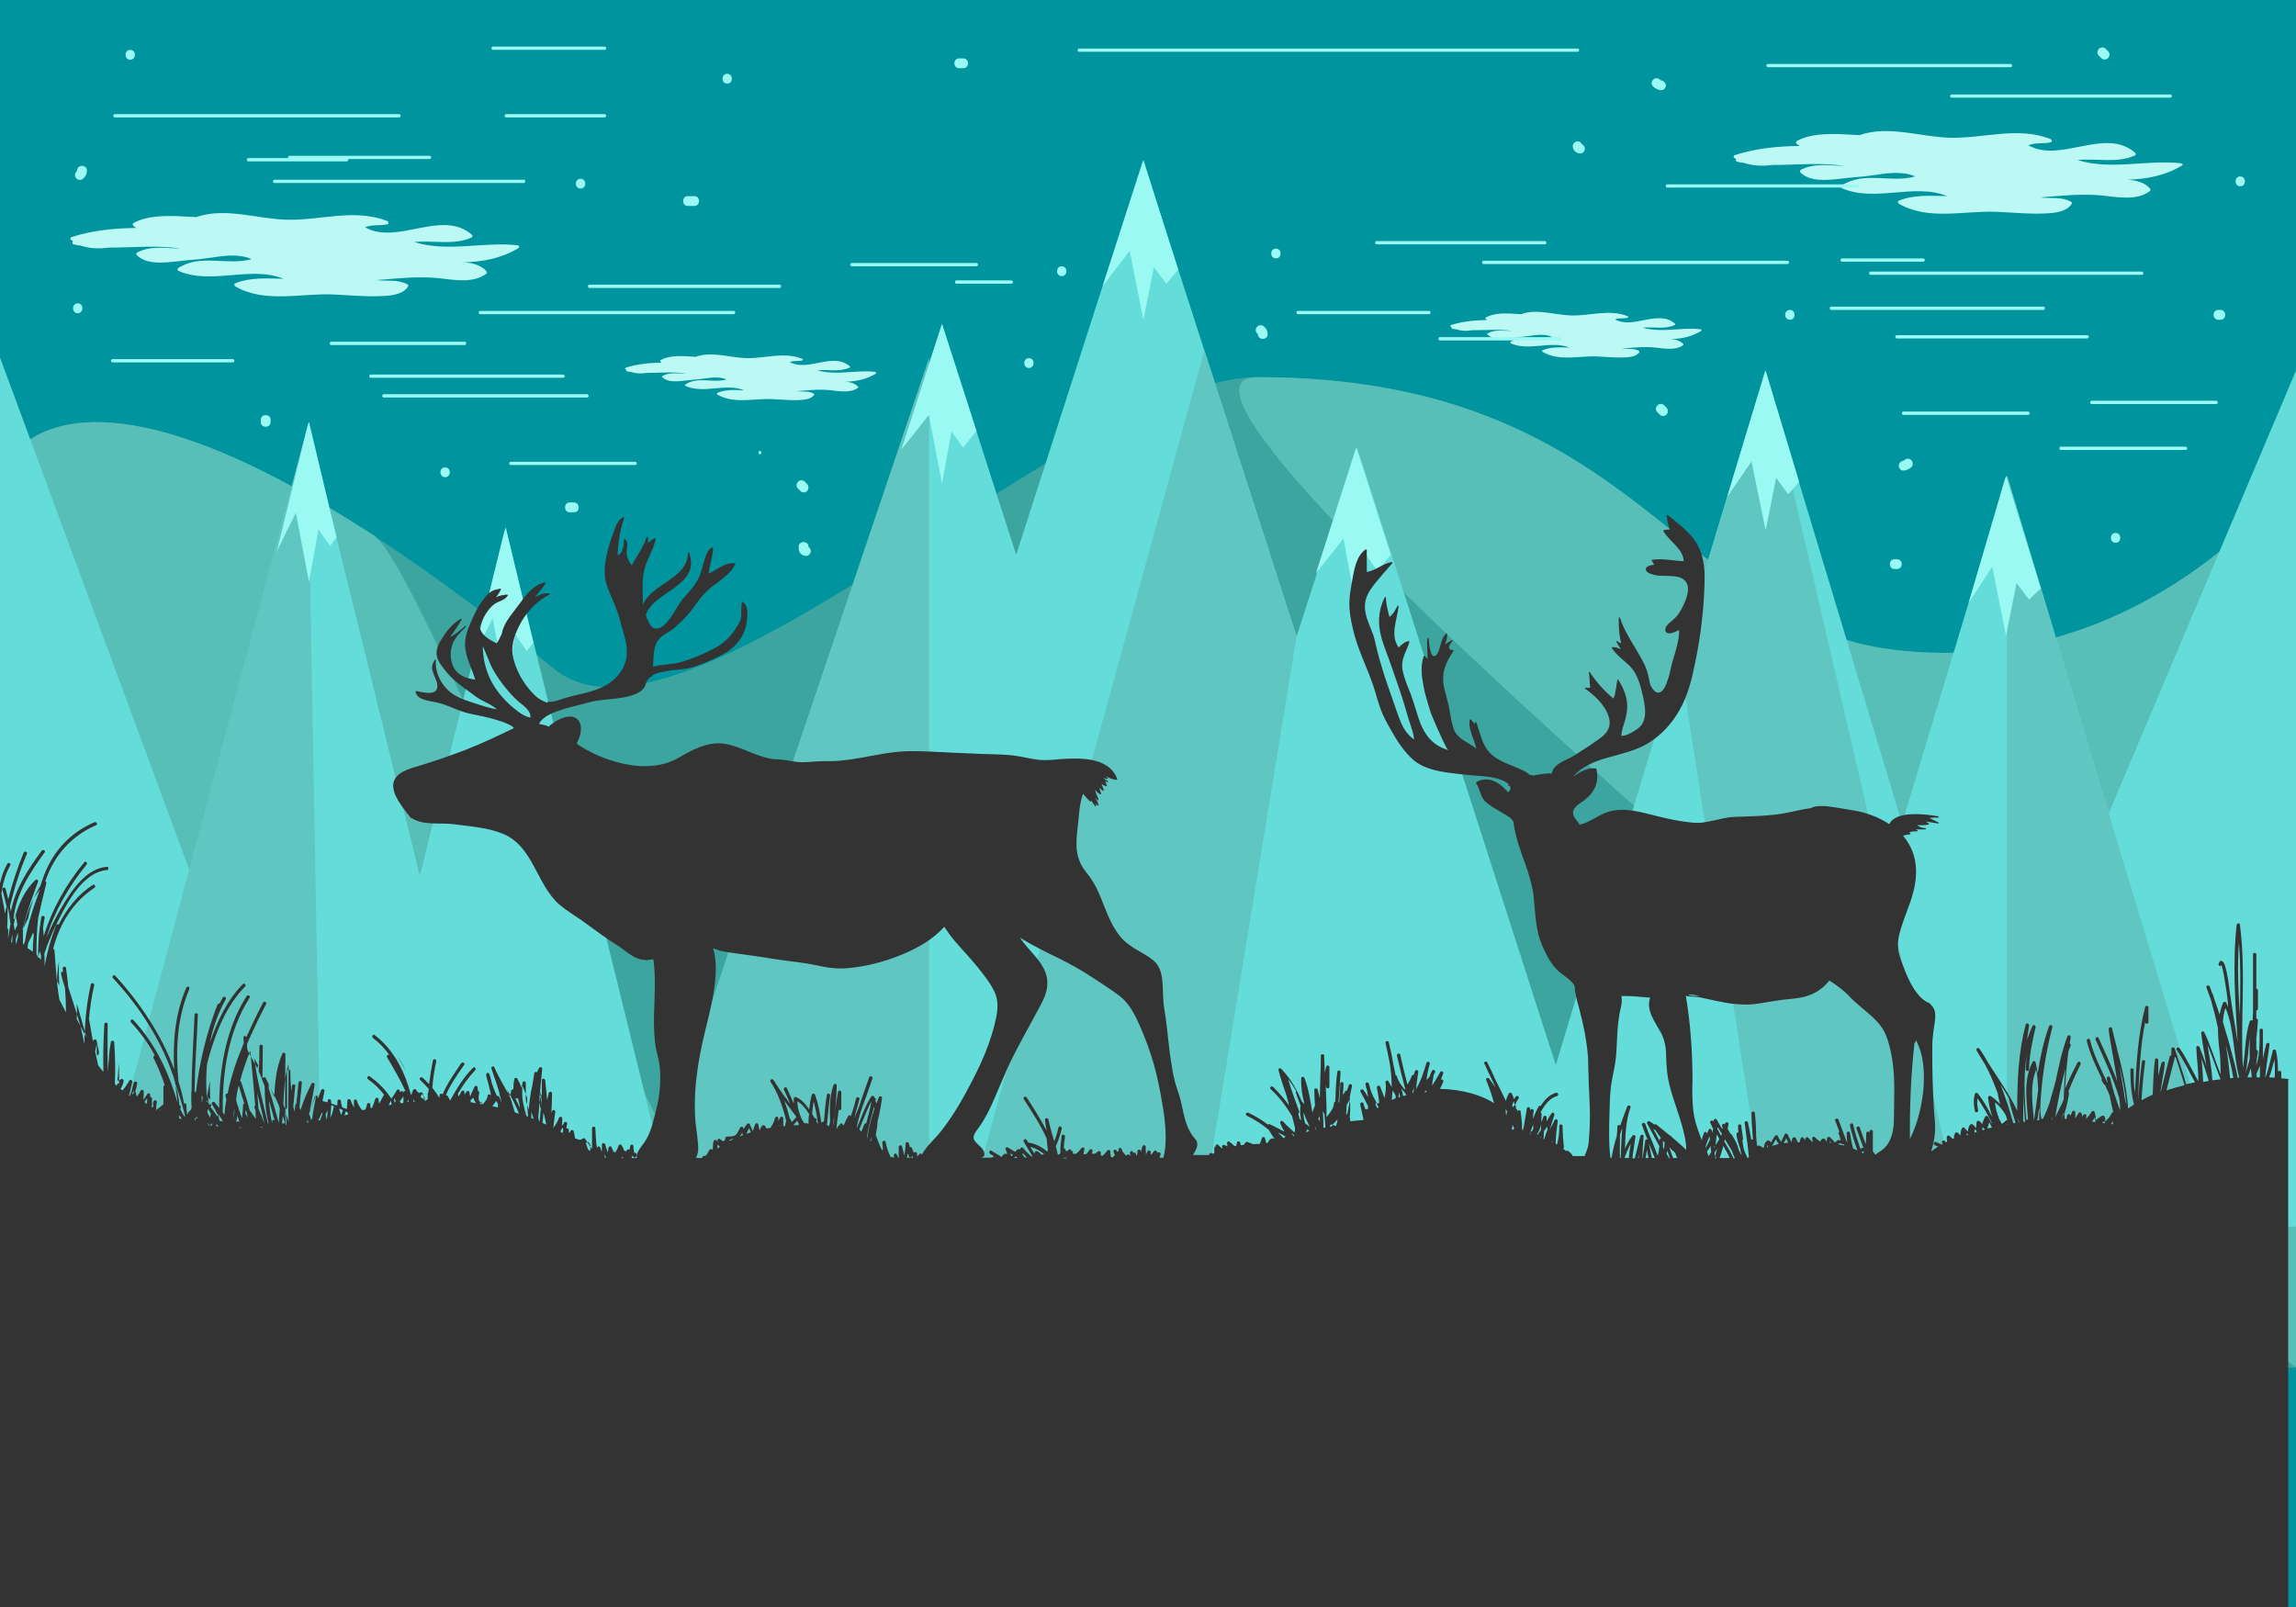 <svg width="700" height="490" xmlns="http://www.w3.org/2000/svg" version="1.1" enable-background="new 0 0 700 490">
 <g>
  <title>Layer 1</title>
  <path d="m0,0l700,0l0,490l-700,0l0,-490z" fill="#00949E" id="svg_1"/>
  <path fill="#3CA5A0" d="m700,417l-700,0l0,-272c0,0 19,-63 169,59c39.8,32.4 159.6,-89 214.3,-89c115.7,0 128.8,75.1 193.8,83.1c76.9,9.5 122.9,-53.1 122.9,-53.1l0,272z" id="svg_2"/>
  <path fill="#58BFB8" d="m0,417l0,-272c0,0 14.1,-46.8 114,18.3c16,10.5 95.3,221.6 133.5,253.7l-247.5,0z" id="svg_3"/>
  <path fill="#58BFB8" d="m700,417c0,0 -371.4,-302 -316.7,-302c115.7,0 128.8,75.1 193.8,83.1c76.9,9.5 122.9,-53.1 122.9,-53.1l0,272z" id="svg_4"/>
  <path d="m700,113l-57.1,135l-31,-103l-32,106.1l-41.7,-138.1l-77.2,256l77.2,0l6.1,0l-9.6,32l77.2,0l77.2,0l-8.1,-27l19,0l0,-261z" fill="#64DDDA" id="svg_5"/>
  <path d="m154.1,161l-26.1,106.1l-34,-138.1l-34.6,140.8l-59.4,-160.8l0,201l0,59l34.9,0l-3.9,16l63,0l5,0l-7.9,32l63,0l63,0l-63,-256z" fill="#64DDDA" id="svg_6"/>
  <path d="m642.9,248l-31,-103l0,256l77.2,0l-8.1,-27l-38.1,-126z" fill="#60C6C1" id="svg_7"/>
  <path d="m93.7,130.2l4.9,270.8l-77.2,0l72.3,-270.8z" fill="#60C6C1" id="svg_8"/>
  <path d="m538.2,113l-26.3,87.1l26.3,168.9l6.1,0l53.2,0l-59.3,-256z" fill="#60C6C1" id="svg_9"/>
  <path d="m413.8,136.6l-18.5,57.5l-46.8,-145.2l-38.7,120.3l-22.6,-70.4l-90.3,280.3l90.3,0l48.5,0l-12.2,37.9l90.3,0l90.2,0l-90.2,-280.4z" fill="#64DDDA" id="svg_10"/>
  <path d="m283.3,109l0,256l-86.4,0l86.4,-256z" fill="#60C6C1" id="svg_11"/>
  <path d="m367.2,106.8l28.1,87.3l-28,170.9l-6.1,0l-64.9,0l70.9,-258.2z" fill="#60C6C1" id="svg_12"/>
  <path d="m287.2,98.8l-0.5,1.5l-11.9,36.8l8.4,-10.6l4,21l2.9,-16l3.5,5l4.1,-5.1l-10.5,-32.6z" fill="#9BF9F4" id="svg_13"/>
  <path d="m94.2,128.6l-0.5,1.6l-9.3,37.9l5.8,-11.7l4,21l2.9,-16l3.5,5l2,-2.5l-8.4,-35.3z" fill="#9BF9F4" id="svg_14"/>
  <path d="m154.2,160.8l-0.5,1.5l-9.3,37.9l5.8,-11.7l4,21l2.9,-16l3.5,5l2,-2.5l-8.4,-35.2z" fill="#9BF9F4" id="svg_15"/>
  <path d="m413.5,136.4l-0.5,1.5l-11.8,36.9l8.4,-10.6l3.9,21l3,-16l3.5,5l4,-5.1l-10.5,-32.7z" fill="#9BF9F4" id="svg_16"/>
  <path d="m348.6,48.8l-0.5,1.5l-11.9,36.9l8.2,-10.7l4.2,21l3.2,-16l3.8,5l3.6,-4.3l-10.6,-33.4z" fill="#9BF9F4" id="svg_17"/>
  <path d="m538.3,113l-0.5,1.5l-11.2,37l7.4,-10.8l4.3,21l3.2,-16l3.7,5l3.3,-3.8l-10.2,-33.9z" fill="#9BF9F4" id="svg_18"/>
  <path d="m611.6,145.1l-0.5,1.5l-10.9,37.2l7.2,-11l4.2,21l3.2,-16l3.8,5l3.6,-3.4l-10.6,-34.3z" fill="#9BF9F4" id="svg_19"/>
  <path fill="#333333" d="m695.5,328.8c0,-0.6 0,-1.2 0,-1.8c0,-0.5 -0.8,-0.7 -1,-0.2c0,-2.2 -0.1,-4.3 -0.6,-6.4c-0.1,-0.5 -0.9,-0.5 -1,0c-0.7,2.8 -1.2,5.5 -2.2,8.1c0,0 -0.1,0 -0.1,0c0.3,-3.3 0.9,-6.6 1.3,-9.9c0,0 0,0 0,0l0,0c0,0 0,-0.1 0,-0.1c0.1,-0.6 -0.8,-0.7 -1,-0.1c-0.4,1.5 -0.7,3 -1,4.5l0,-7c0,-0.6 0,-1.2 0,-1.8c0,-0.6 -1,-0.6 -1,0l0,2.3c0,2.8 -0.1,5.7 -1,8.4l0,-0.3c0.1,-1.3 0.3,-2.5 0.5,-3.8c0,-0.3 -0.2,-0.6 -0.5,-0.6l0,-3.5c0.2,-1.8 0.4,-3.7 0.5,-5.5c0,-0.3 -0.2,-0.5 -0.5,-0.5l0,-2c0,-0.2 0,-0.3 0,-0.5c0.2,0 0.5,-0.2 0.5,-0.5l0,-5.6c0,-0.3 -0.2,-0.5 -0.5,-0.5l0,-10.5c0,-0.6 -1,-0.6 -1,0l0,17.5c-0.1,0.9 -0.1,1.8 -0.1,2.7c-0.2,-0.2 -0.7,-0.2 -0.9,0.2c-1.5,4.6 -1.3,9.5 -2.1,14.2c-0.8,-14.5 1,-29.1 -0.9,-43.6c0,0 0,0 0,0c0,0 0,0 0,0c0,0 0,-0.1 0,-0.1c-0.1,-0.6 -0.9,-0.4 -1,0.1c-1.3,11.9 -0.4,23.8 0.3,35.7c-0.8,-4.9 -1.6,-9.7 -2.3,-14.6c-0.4,-2.9 -0.7,-5.9 -1.6,-8.8c-0.4,-1.2 -1.4,-2.1 -1.9,-0.4c-0.2,0.6 0.6,0.8 0.9,0.4c0.1,0.4 0.2,0.7 0.3,1.1c0.3,1.2 0.5,2.4 0.7,3.6c0.4,2.5 0.8,5 1,7.6c0,0.1 0,0.3 0,0.4c-0.2,-0.4 -0.4,-0.9 -0.6,-1.3c-0.2,-0.3 -0.7,-0.3 -0.9,0c-0.5,1.2 -0.9,2.5 -1.1,3.7c-0.5,-1.6 -1,-3.1 -1.6,-4.7c-0.1,-0.5 -0.3,-1 -0.4,-1.4c0,-0.1 -0.1,-0.2 -0.2,-0.3c-0.3,-0.7 -0.5,-1.5 -0.8,-2.2c-0.2,-0.6 -1.2,-0.3 -1,0.3c0.5,1.3 0.9,2.6 1.4,3.9c0.8,2.8 1.5,5.6 2.1,8.5c0,2.3 0.2,4.7 0.5,7c0.1,0.7 0.1,1.5 0.2,2.2c0.1,1.6 0.1,3.3 0.1,4.9c-1.7,-4.3 -3,-8.8 -5,-12.9c-0.2,-0.4 -1,-0.2 -0.9,0.3c0.4,3.4 1.1,6.8 1.6,10.2c-0.6,-2 -1.3,-3.9 -2.1,-5.9c-0.2,-0.5 -1,-0.5 -1,0.1c0.1,3.5 0.7,6.9 0.6,10.3c-1.9,-3.4 -3.5,-6.9 -5.7,-10.1c-0.4,-0.5 -1.2,0 -0.9,0.5c2.2,3.1 3.7,6.6 5.6,9.9c-0.9,0.2 -1.8,0.4 -2.7,0.6c-1,-3.7 -2.3,-7.3 -3.5,-10.9c-0.2,-0.5 -1,-0.4 -1,0.1l0,2c0,0 0,0 0,0c-0.2,0 -0.4,0.1 -0.5,0.3l-2.7,10.7c0,0 -0.1,0 -0.1,0c0.4,-2.9 1,-5.7 1.3,-8.6c0.1,-0.6 -0.8,-0.7 -1,-0.1c-0.4,1.3 -0.7,2.6 -1,3.9c0,-1.6 0,-3.2 0,-4.8c0,-0.5 -0.9,-0.7 -1,-0.1c0,0 0,0.1 0,0.1l0,0l0,0c-0.5,3.5 -0.5,7.1 -0.7,10.6c-1.2,0.5 -2.3,1.1 -3.4,1.7c0.2,-3.9 0.6,-7.9 1.1,-11.8c0.1,-0.6 -0.9,-0.6 -1,0c-0.5,4.1 -0.9,8.1 -1.2,12.2c0.4,-8.1 0.6,-16.3 2.2,-24.2c0,0.6 1,0.6 1,0l0,-4.5c0,-0.6 -0.8,-0.7 -1,-0.1c-2.2,8.6 -2.7,17.4 -3.1,26.2c-0.4,-2.4 -0.4,-4.9 -0.4,-7.1c0,-0.6 -1,-0.6 -1,0c0,3.3 0.2,7.1 1.1,10.6c-0.6,0.4 -1.2,0.8 -1.8,1.2c-0.5,-8.2 -3,-16.4 -4.9,-24.4c-0.1,-0.6 -1,-0.4 -1,0.1c0,1.7 1.5,9 2.6,16c-1.7,-4.5 -3.7,-8.8 -5.7,-13.2c-0.3,-0.6 -1.1,-0.1 -0.9,0.5c2.6,5.9 5.4,11.7 7.2,17.8c0.2,1.4 0.3,2.7 0.3,3.8c-1.3,-3.3 -2.3,-6.6 -3.1,-10c-0.2,-0.6 -1.1,-0.4 -1,0.3c0.1,0.4 0.2,0.9 0.2,1.3c-2,-4.3 -4.2,-8.5 -5.3,-13.1c-0.1,-0.6 -1.1,-0.4 -1,0.3c1,4 2.8,7.8 4.6,11.5c-0.1,0.1 -0.1,0.2 -0.1,0.3c0,0.2 0.1,0.4 0.2,0.6c0.1,0.1 0.3,0.3 0.3,0.4c0,0.3 0.2,0.4 0.5,0.5c0.5,1.1 1.1,2.3 1.5,3.4c0.3,1.7 0.7,3.4 1.1,5.1c-0.2,-0.1 -0.4,0 -0.5,0.2c-0.4,1 -1.2,1.8 -1.9,2.6c-0.1,-0.5 0,-1.1 -0.3,-1.6c-0.1,-0.2 -0.4,-0.3 -0.6,-0.2c-0.8,0.2 -1.3,0.9 -2,1.3c-0.1,-0.8 -0.1,-1.6 -0.4,-2.4c-0.1,-0.4 -0.7,-0.5 -0.9,-0.1c-0.5,0.8 -1.1,1.5 -1.7,2.2c0,-0.4 0.1,-0.8 0.1,-1c0.1,-0.5 -0.7,-0.6 -0.9,-0.3c-0.2,0.2 -0.3,0.5 -0.4,0.7c0,-0.3 0,-0.7 -0.2,-1.1c-0.1,-0.3 -0.6,-0.5 -0.8,-0.2c-0.4,0.5 -0.7,1.1 -1.1,1.7l0,-1.8c0,-0.5 -0.7,-0.7 -0.9,-0.3c-0.2,0.5 -0.4,0.9 -0.6,1.4l0,-0.1c0,-0.7 -0.9,-0.6 -1,0c0,0.4 -0.1,0.7 -0.2,1c-0.2,0 -0.4,0 -0.5,0c-0.1,-0.5 -0.1,-1.1 -0.1,-1.6c0.6,-2 1.1,-4.1 1.4,-6.3c0,-0.2 -0.1,-0.4 -0.2,-0.5c1.1,-2.8 2.4,-5.6 3.7,-8.3c0.3,-0.6 -0.5,-1.1 -0.9,-0.5c-1.4,2.6 -2.7,5.3 -3.8,8c0.2,-3.8 0.5,-7.5 1,-11.3c0.2,-0.6 0.4,-1.3 0.7,-1.9c0.1,-0.3 -0.1,-0.5 -0.3,-0.6c0.1,-0.6 0.2,-1.3 0.3,-1.9c0.1,-0.6 -0.7,-0.9 -1,-0.3c-1.7,4.4 -2.6,9.1 -3.6,13.7c-0.6,2.3 -1.3,4.6 -1.9,6.8c-0.6,1.6 -1.2,3.2 -2,4.7c-0.1,0 -0.2,0 -0.4,0c-0.2,-0.9 -0.3,-1.9 -0.4,-2.8c0.3,-8.5 1.6,-17 3.7,-25.2c0.2,-0.6 -0.7,-0.9 -1,-0.3c-1.7,4.7 -2.7,9.6 -3.5,14.5c-0.1,-1.2 -0.3,-2.3 -0.6,-3.5c-0.1,-0.4 -0.7,-0.5 -0.9,-0.1c-2.9,5.5 -1.8,11.6 -1.4,17.6c-0.2,0 -0.4,0 -0.5,0.1c-0.3,-2.5 -0.4,-5 -0.5,-7.5c-0.1,-2.1 -0.1,-4.3 0,-6.4c0.1,-2.3 0.4,-4.5 0.8,-6.7c-0.3,1.7 -0.4,3.5 -0.5,5.2c0,0.6 1,0.6 1,0c0.1,-4.4 1,-8.6 2,-12.9c0.1,-0.5 -0.6,-0.9 -0.9,-0.4c-0.7,1.4 -1.2,2.8 -1.7,4.2c0.2,-1.4 0.4,-2.9 0.6,-4.3c0.1,-0.6 -0.8,-0.9 -1,-0.3c-2.3,8.6 -2.6,17.4 -2.6,26.3c-2.4,-5.1 -5.8,-9.8 -8.9,-14.7c-0.8,-1.4 -1.6,-2.8 -2.6,-4.2c-0.4,-0.5 -1.2,-0.1 -0.9,0.5c0.8,1.4 1.6,2.7 2.5,4.1c1.6,2.9 2.8,5.9 4,9.1c0,0.1 0,0.2 0,0.2c0.2,1 0.4,2.1 0.7,3.1c-0.8,-1 -1.8,-1.9 -2.9,-2.6c-0.3,-0.2 -0.8,0.1 -0.8,0.4c0.2,2.1 0.7,4 1.3,6c-1.3,-2.5 -2.7,-5 -4.4,-7.2c-0.2,-0.3 -0.8,-0.3 -0.9,0.1c-0.5,1.8 -0.4,3.5 0,5.3c0.1,0.6 1.1,0.4 1,-0.3c-0.3,-1.3 -0.4,-2.4 -0.2,-3.6c1.6,2.3 3,4.8 4.3,7.4c0,0.1 0,0.1 -0.1,0.2c-0.3,-0.7 -0.7,-1.4 -1,-2c-0.2,-0.3 -0.7,-0.3 -0.9,0c-0.3,0.7 -0.7,1.5 -0.9,2.3c-0.3,-0.4 -0.5,-0.8 -0.9,-1c-0.3,-0.2 -0.7,0 -0.8,0.4c0,0.6 -0.1,1.2 -0.2,1.8c-0.3,-0.5 -0.6,-0.9 -1.1,-1.2c-0.2,-0.1 -0.4,-0.1 -0.6,0.1c-0.7,0.7 -0.5,1.3 -0.8,2.1c-0.3,-0.3 -0.7,-0.8 -1,-1.1c-0.3,-0.3 -0.7,-0.1 -0.8,0.2c-0.3,0.7 -0.4,1.5 -0.5,2.2c-0.2,-0.3 -0.4,-0.7 -0.7,-0.9c-0.3,-0.2 -0.6,-0.2 -0.8,0.1c-0.4,0.6 -0.4,1.1 -0.4,1.6c-0.1,0.1 -0.3,0.1 -0.4,0.2c-0.3,-0.4 -0.6,-0.7 -1,-1c-0.3,-0.2 -0.8,0.1 -0.8,0.4c0,0.4 0.1,0.9 0.1,1.4c-0.1,0.1 -0.2,0.1 -0.3,0.2c-0.2,-0.2 -0.3,-0.4 -0.5,-0.5c-0.5,-0.2 -0.9,0.2 -0.7,0.7c0.1,0.1 0.1,0.2 0.2,0.3c-0.1,0.1 -0.2,0.1 -0.3,0.2c-0.6,-0.3 -1.2,-0.5 -1.8,-0.8c-0.6,-0.2 -0.9,0.7 -0.3,1c0.4,0.2 0.7,0.3 1,0.4c-0.8,0.5 -1.5,1 -2.1,1.5c0.4,-1.5 0.8,-3 1,-4.6c0.4,-2.7 0,-5.5 -0.2,-8.3c-0.2,-3 -0.3,-6 -0.4,-9c-0.1,-3 -0.1,-6 -0.1,-9c0,-1.4 0,-2.9 0.2,-4.3c0.1,-1.5 0.4,-3 0.6,-4.5c0.2,-1.7 0.3,-3.6 -1.1,-4.9c-0.1,-0.1 -0.2,-0.2 -0.3,-0.3c0,-0.1 0,-0.2 -0.1,-0.2c-0.2,-0.1 -0.3,-0.2 -0.5,-0.3c-0.1,-0.1 -0.2,-0.1 -0.2,0c-0.2,-0.1 -0.4,-0.3 -0.6,-0.4c-1,-0.6 -1.8,-1.4 -2.5,-2.3c-1.5,-1.8 -2.6,-4.1 -3.5,-6.2c-0.8,-2 -1.7,-4.2 -2.2,-6.3c-0.6,-2.6 -0.1,-5.1 0.7,-7.6c0.8,-2.5 1.8,-5.1 2.7,-7.6c1.7,-4.8 2.6,-9.7 1.1,-14.7c-0.7,-2.2 -1.8,-4.1 -3.2,-5.8c0.7,-0.2 1.4,-0.3 2.1,-0.4c0.2,0 0.3,-0.2 0.1,-0.3c-0.1,-0.1 -0.3,-0.2 -0.4,-0.3c0.5,-0.1 1.1,-0.3 1.6,-0.3c0,0 0.1,0 0.1,0c0.3,0 0.5,0 0.8,0c0.2,0 0.2,-0.3 0,-0.4c-0.2,-0.1 -0.4,-0.1 -0.6,-0.2l3.1,0c0.2,0 0.2,-0.4 0,-0.4c-1,0 -1.8,-0.3 -2.5,-0.9c1.2,0 2.4,0.1 3.5,-0.2c0.2,0 0.2,-0.3 0,-0.3c-0.3,-0.2 -0.5,-0.4 -0.8,-0.6c1.2,0.2 2.4,0.4 3.7,0.6c0.2,0 0.3,-0.3 0.1,-0.3l-2.8,-1.4c0.9,-0.1 1.8,-0.1 2.7,-0.1c0.2,0 0.3,-0.3 0,-0.4c-2.9,-0.5 -5.8,-0.8 -8.7,-0.6c-2.3,0.2 -5.2,0.8 -6.2,3c-3.3,-2.2 -7.2,-3.6 -11,-4.2c-2.5,-0.4 -5.1,-0.9 -7.6,-1.2c-1.6,-0.2 -3.8,-0.3 -5.3,0.5c-1.3,0.2 -2.6,0.4 -3.9,0.7c-2.7,0.6 -5.4,1.2 -8.1,1.4c-2.9,0.3 -5.8,0.4 -8.7,0.5c-1.4,0 -2.8,0.1 -4.2,0.2c-1.3,0.2 -2.6,0.5 -3.9,0.8c-1.4,0.3 -2.7,0.6 -4.1,0.8c-1.5,0.2 -2.9,0.1 -4.4,-0.1c-3,-0.3 -6,-1 -9,-1.7c-5,-1.2 -10.3,-3 -15.4,-1.5c-3,0.9 -5.4,3.1 -8.5,3.9c-0.1,0 -0.3,0 -0.4,0c-0.4,-1 -1.5,-1.8 -1.8,-2.9c-0.7,-2.2 1.9,-3.4 3.3,-4.5c1.5,-1.1 2.7,-2.5 3.4,-4.2c0.7,-1.7 0.7,-3.6 0.3,-5.4c0,-0.1 -0.1,-0.1 -0.2,-0.1c-2.5,-0.3 -4.7,1 -6.8,2.4c2.7,-3.1 6.6,-4.6 10.5,-5.7c4.2,-1.2 8.5,-2.1 12.3,-4.4c4,-2.4 7.2,-6 9.5,-10c2.6,-4.5 3.8,-9.5 4.8,-14.5c0.9,-4.3 1.6,-8.7 2.1,-13.1c0.5,-4.5 0.8,-9.1 0.8,-13.7c-0.1,-3.9 -0.9,-7.7 -3.3,-10.9c-2.2,-2.9 -5.2,-5.1 -8,-7.4c-0.1,-0.1 -0.3,0 -0.3,0.1c0.2,1.5 0.5,3 1,4.4c-0.6,-0.1 -1.1,0 -1.8,0.1c-0.1,0 -0.2,0.2 -0.2,0.3c0.9,1.6 2.3,2.8 3.5,4.1c1.3,1.4 2.7,3.1 2.7,5.1c-3.2,-0.1 -6.4,-0.9 -9.6,-0.4c-0.2,0 -0.2,0.2 -0.1,0.3c0.3,0.4 0.5,0.8 0.7,1.2c-0.9,0.1 -2.8,0.4 -2.5,1.6c0.2,1 2.2,1.4 3,1.6c3,0.6 8.6,-0.8 9.7,3.1c0.5,1.9 -0.5,4.4 -1.3,6.1c-0.7,1.5 -1.5,2.9 -2.8,4.1c-0.9,0.8 -2.6,1.9 -2.7,3.2c-0.1,1.5 1.5,1.3 2.4,1c0.6,-0.2 1.2,-0.5 1.8,-0.8c0.1,2.2 -0.5,4.4 -1.1,6.6c-0.6,2 -1.2,3.9 -1.6,5.9c-0.3,1.4 -0.7,2.7 -1.2,4c-0.4,1 -1.2,2.6 -2.5,2.6c-0.8,0 -1.4,-0.8 -1.8,-1.4c-0.6,-0.7 -0.7,-1.6 -0.9,-2.5c-0.4,-2 -0.9,-3.8 -1.9,-5.6c-2.3,-4.4 -5.5,-8.6 -7,-13.3c-0.1,-0.2 -0.4,-0.2 -0.4,0c0,2.6 0.1,5.3 0.8,7.8c-0.4,-0.2 -0.9,-0.4 -1.2,-0.7c-0.2,-0.1 -0.4,0 -0.3,0.2c0.4,0.8 0.9,1.6 1.4,2.3c-0.8,-0.4 -1.6,-0.7 -2.6,-0.7c-0.1,0 -0.2,0.2 -0.2,0.3c1.5,2.3 3.7,3.7 5.6,5.6c2.3,2.4 3.2,6 3.9,9.1c0.5,2.5 1.2,5.6 0,8c-0.5,1.1 -1.5,1.9 -2.5,2.5c-1.1,0.7 -2.7,1.6 -4.1,1.6c0.1,-1.6 0.6,-3.1 1.1,-4.6c0.4,-1.5 0.7,-2.9 0.7,-4.5c0,-2.9 -1.2,-5.6 -2.7,-8c-0.1,-0.1 -0.3,-0.1 -0.3,0c-0.4,1.9 -0.4,3.9 -1.2,5.7c-2.8,-2.3 -5.2,-5 -7.2,-8c-0.1,-0.2 -0.4,-0.1 -0.3,0.1c0.3,1.5 0.2,3.1 0.4,4.6c-0.5,0 -0.9,0.1 -1.4,0c-0.2,-0.1 -0.3,0.2 -0.1,0.3c2.5,1.8 4.9,4 6.4,6.7c0.7,1.3 1.2,2.9 1,4.4c-0.3,1.8 -1.6,3.1 -3,4.1c-1.7,1.2 -3.4,2.4 -5.2,3.5c-1.5,1 -2.9,2 -4.5,2.7c-2,1 -4.5,2 -4.9,4.5c-0.9,-0.2 -1.9,0 -2.9,0.1c-0.6,0.1 -1.2,0.2 -1.8,0.3c-0.4,0.1 -1.2,0.3 -1.6,0c-0.1,-0.1 -0.3,0 -0.3,0.1c-0.8,-0.8 -1.9,-1.4 -2.9,-1.8c-2.1,-1 -4.4,-1.7 -6.5,-2.9c-2.1,-1.1 -3.7,-2.7 -4.7,-4.8c-1,-2.1 -1.5,-4.4 -2.3,-6.6c-0.1,-0.2 -0.4,-0.2 -0.4,0l0,0.5c-0.4,-0.5 -0.9,-0.9 -1.3,-1.4c-0.1,-0.1 -0.3,-0.1 -0.3,0c-0.6,3.1 1.4,5.9 2,8.9c-2,-1.7 -4.7,-2.5 -6.3,-4.8c-0.8,-1.2 -1.1,-2.9 -1.4,-4.3c-0.3,-1.6 -0.5,-3.1 -0.9,-4.7c-0.6,-2.8 -1.7,-5.3 -1.5,-8.2c0.1,-2.9 1.6,-5.5 3.1,-7.8c0.1,-0.1 0,-0.3 -0.2,-0.3c-2,-0.1 -0.9,-1.8 -0.1,-2.7c0.2,-0.2 0,-0.4 -0.2,-0.3c-0.7,0.4 -1.4,0.8 -2,1.3c0.3,-1.1 0.7,-2.1 0.6,-3.2c0,-0.2 -0.2,-0.2 -0.3,-0.1c-0.9,0.8 -1.3,1.9 -1.6,3c-0.4,1.1 -0.6,2.9 -1.6,3.7c-1.7,1.3 -2.1,-4.3 -2.1,-5.2c0,-0.2 -0.3,-0.3 -0.4,0c0,0 0,0 0,0c0,0 0,0 0,0c-0.3,2.1 0.1,4.2 0,6.3c-0.2,-0.3 -0.5,-0.6 -0.8,-1c-0.1,-0.1 -0.3,-0.1 -0.3,0c-1.1,2.9 -0.7,6.2 -0.1,9.2c0.3,1.8 0.8,3.5 1.3,5.2c0.4,1.2 0.7,2.5 1.2,3.7c0.9,2.1 1.8,4.3 2.8,6.4c0.5,1.1 1,2.1 1.5,3.1c0.1,0.3 0.4,0.8 0.7,1c0,0 0,0.1 0,0.1c-2.8,-0.8 -5.1,-2.4 -6.7,-4.8c-1.6,-2.3 -2.4,-5.1 -3.2,-7.7c-0.5,-1.7 -1.1,-3.4 -1.7,-5.1c-0.8,-1.9 -1.6,-3.8 -2.1,-5.9c-0.5,-1.7 -0.4,-3.4 0.2,-5.1c0.5,-1.5 1.3,-2.9 1.7,-4.4c0,-0.1 -0.1,-0.3 -0.2,-0.2c-1.3,0.2 -2.2,1.1 -3.1,1.9c-2.7,-3.8 -0.4,-8.5 0,-12.6c0,-0.2 -0.3,-0.2 -0.3,-0.1c-0.7,1.2 -1.3,2.6 -2.5,3.4c-0.5,-1.9 -1,-3.9 -1.1,-5.9c0,-0.2 -0.3,-0.3 -0.3,-0.1c-1.7,3.3 -2.1,6.7 -1.5,10.3c0.7,3.8 2.4,7.3 3.6,11c1.4,4.1 2.9,8.2 4.1,12.3c0.5,1.7 0.9,3.3 1.5,4.9c0.5,1.6 1.1,3.2 1.2,4.9c-1.8,-1.3 -3.1,-3.1 -4,-5.2c-1,-2.5 -1.9,-5.2 -2.8,-7.8c-1.8,-5.1 -3.6,-10.3 -4.8,-15.7c-0.3,-1.1 -0.5,-2.3 -0.9,-3.4c-0.4,-1.1 -0.9,-2.2 -1.3,-3.3c-0.9,-2.3 -1.6,-4.8 -0.9,-7.3c0.6,-2.2 2.2,-4.2 3.7,-6c1.4,-1.7 2.9,-3.3 4.4,-5.1c0.1,-0.1 0,-0.3 -0.1,-0.3c-2.8,0.3 -4.9,2.6 -7.7,3l0,-6.7c0,-0.1 -0.2,-0.2 -0.3,-0.2c-3,2 -3.6,6.5 -4.2,9.8c-0.3,2.1 -0.8,4.1 -0.8,6.2c-0.1,2.7 0.4,5.4 1,8c1.3,5.9 4,11.2 6,16.8c0.9,2.5 1.5,5.1 2.4,7.6c0.8,2.3 1.9,4.3 3.1,6.4c1.9,3.4 4.1,6.9 7.1,9.5c3.1,2.6 7.4,3.4 11.3,3.9c2.1,0.3 4.3,0.5 6.4,0.7c2.3,0.2 4.7,0.3 7,0.8c1,0.2 3.4,0.9 4.4,2.1c-0.1,0 -0.1,0 -0.2,0c-0.2,0 -0.1,0.4 0.1,0.4c0.1,0 0.2,0 0.3,-0.1c0.2,0.4 0.3,0.8 0.1,1.3c-0.1,0.2 -0.4,0.4 -0.6,0.7c-2.4,-2.9 -6.1,-5.3 -9.7,-3.1c-0.1,0 -0.1,0.2 -0.1,0.3c1,1.4 1.2,3 2,4.5c0.8,1.4 2.5,2.4 3.9,3.3c1.3,0.8 2.7,1.5 4,2.4c0.6,0.4 1.1,0.9 1.5,1.5c0.4,3.3 1.3,6.4 2.4,9.5c0,0 0,0 0,0.1c0,0.1 0,0.2 0.1,0.2c0.4,1.2 0.8,2.3 1.2,3.4c0.8,2.2 1.5,4.5 2,6.8c0.6,2.5 0.6,5.1 0.9,7.6c0.2,2.3 0.5,4.6 1,6.8c0.6,2.3 1.6,4.5 2.7,6.6c1,1.9 2.3,3.7 4,5.1c0.9,0.7 1.8,1.3 2.6,2c0.7,0.6 1.5,1.3 1.8,2.2c0.1,2.2 0.7,4.4 1.3,6.5c0.7,2.6 1.3,5.2 1.8,7.8c0.5,3 1,6.1 1,9.1c0.1,3 0.1,5.9 0.3,8.9c0.1,3 0.3,5.9 0.2,8.9c0,1.4 -0.1,2.8 -0.2,4.3c-0.1,1.1 -0.1,2.4 -0.4,3.5c-0.3,0.9 -0.6,1.8 -1,2.7l-3.6,0c-0.2,-0.6 -0.9,-1.1 -1.3,-1.5c-0.2,-0.2 -0.5,-0.2 -0.7,0c-0.2,-0.2 -0.4,-0.3 -0.6,-0.5c-0.3,-2.4 -0.5,-4.8 -0.5,-7.2c0,-0.6 -1,-0.6 -1,0c0,2 -0.2,3.9 -0.7,5.7c-0.1,-0.1 -0.3,-0.2 -0.4,-0.2c0,-2.3 0.3,-4.6 0.6,-6.9c0.1,-0.5 -0.6,-0.9 -0.9,-0.4c-0.2,0.3 -0.3,0.7 -0.5,1c-0.3,0.6 -0.7,1.3 -1,1.9c0.5,-1.5 0.9,-3 1.4,-4.5c0.1,-0.5 -0.5,-0.9 -0.8,-0.5c-0.6,0.8 -1.1,1.7 -1.5,2.5c0,-0.4 -0.1,-0.8 -0.1,-1.2c0,-0.6 -0.8,-0.7 -1,-0.1c-0.1,0.5 -0.3,1 -0.6,1.5c0,-0.8 0.1,-1.6 0.1,-2.4c0,-0.3 -0.2,-0.4 -0.3,-0.5c0,-0.1 0,-0.1 0.1,-0.2c1.1,-2.1 2.7,-4.2 4.9,-4.8c0.6,-0.2 0.4,-1.1 -0.3,-1c-2.1,0.6 -3.5,2.2 -4.7,4c-0.2,-0.1 -0.5,0 -0.6,0.2c-0.7,1.2 -1.2,2.4 -1.7,3.7c0,-0.8 0,-1.5 0.2,-2.3c0.1,-0.6 -0.8,-0.9 -1,-0.3c0,0 0,0.1 -0.1,0.1c0,-0.2 0,-0.3 0,-0.5c0,-0.6 -0.9,-0.7 -1,-0.1c-0.3,2 -0.7,3.9 -1,5.9c-0.1,0.2 -0.1,0.5 -0.2,0.7c-0.1,0 -0.2,0 -0.2,-0.1c-0.1,-0.7 -0.1,-1.4 -0.1,-1.9c-0.1,-1.2 -0.2,-2.5 -0.4,-3.7c-0.1,-0.5 -0.9,-0.5 -1,0c-0.1,0.2 -0.1,0.4 -0.2,0.7c0,0 0,0 0,0c0.1,-0.3 0.1,-0.6 0.2,-0.9c0,-0.3 -0.1,-0.5 -0.4,-0.6c0,-0.5 -0.1,-1 -0.2,-1.4c0.3,-0.6 0.6,-1.2 1,-1.8c0.3,-0.6 -0.5,-1 -0.9,-0.5c-0.2,0.2 -0.3,0.5 -0.5,0.8c-0.2,-0.6 -0.4,-1.2 -0.7,-1.8c-0.2,-0.3 -0.7,-0.3 -0.9,0c-0.4,0.8 -0.7,1.5 -0.9,2.3c-1,-2.2 -2.1,-4.3 -3.2,-6.5c-0.8,-1.8 -1.6,-3.6 -2.5,-5.3c-0.2,-0.5 -1.1,-0.1 -0.9,0.4c0,0 0,0.1 0.1,0.1l0,0c0.7,1.6 1.5,3.3 2.3,4.9c0.4,0.8 0.7,1.6 1.1,2.4c-0.6,-0.9 -1.3,-1.9 -2,-2.8c-0.3,-0.4 -1.1,-0.2 -0.9,0.4c0.9,2.3 1.8,4.7 2.4,7.1c-3.7,-2.5 -9.7,-4.2 -16.5,-4.4c0.4,-0.7 0.7,-1.4 1,-2.1c0.2,-0.5 -0.3,-0.9 -0.7,-0.7c0.2,-0.6 0.5,-1.3 0.7,-1.9c0.2,-0.5 -0.7,-0.9 -0.9,-0.4c-0.8,1.4 -1.6,2.8 -2.5,4.2c0.1,-0.9 0.2,-1.9 0.4,-2.8c0,-0.1 0,-0.2 0,-0.2c0.1,-0.4 0.3,-0.8 0.5,-1.1c0.3,-0.6 -0.6,-1.1 -0.9,-0.5c-0.3,0.5 -0.5,1.1 -0.7,1.7c-0.3,0.4 -0.6,0.8 -1,1.1c0.2,-1.6 0.5,-3.3 1,-4.9c0.2,-0.6 -0.8,-0.9 -1,-0.3c-0.8,2.7 -1.7,5.5 -3.2,8c0,0 0,0 0,0c0.2,-1.7 0.4,-3.4 0.7,-5.2c0.1,-0.6 -0.7,-0.9 -1,-0.3c-0.1,0.4 -0.3,0.8 -0.4,1.2c-0.2,-0.1 -0.5,0 -0.6,0.3c-0.3,0.9 -0.8,1.8 -1.3,2.6c-0.8,-3 -1.5,-6 -2.2,-9.1c-0.1,-0.6 -1.1,-0.4 -1,0.3c0.8,3.4 1.6,6.7 2.5,10.1c0,0.1 -0.1,0.2 -0.1,0.3c-1,-1.3 -2,-2.5 -2.4,-4.1c-0.1,-0.2 -0.2,-0.3 -0.4,-0.3c-0.3,-1.3 -0.5,-2.6 -0.8,-3.8c-0.3,-2.1 -0.8,-4.2 -1.3,-6.3c-0.2,-0.6 -1.1,-0.4 -1,0.3c0.5,2 0.9,4.1 1.3,6.1c0.4,2.4 0.6,4.9 0.6,7.3c-0.3,-0.6 -0.7,-1.2 -1,-1.8c-0.3,-0.5 -1,-0.1 -0.9,0.4c0.3,1.6 0,3.1 -0.3,4.7c-0.4,-1.1 -0.9,-2.3 -1.3,-3.4c-0.2,-0.6 -1.1,-0.4 -1,0.3c0.3,1.5 0.5,3 0.7,4.5c-0.2,0.1 -0.4,0.3 -0.6,0.4c-0.8,-1.4 -1.6,-2.8 -2.1,-4.4c-0.1,-0.6 -0.3,-1.2 -0.5,-1.8c-0.2,-0.6 -1.1,-0.4 -1,0.3c0.1,0.6 0.3,1.2 0.5,1.8c0.1,0.7 0.2,1.3 0.3,2c-0.4,-0.7 -0.9,-1.4 -1.4,-2.1c-0.4,-0.5 -1.2,-0.1 -0.9,0.5c0.8,1.5 1.6,2.9 2.3,4.4c0,0.3 0,0.6 -0.1,1c-0.2,-0.2 -0.5,-0.1 -0.7,0c-0.2,-0.6 -0.5,-1.2 -0.6,-1.8c-0.2,-0.6 -1.1,-0.4 -1,0.3c0.3,1.5 0.7,3.1 1,4.6c0,0 0,0.1 0,0.1c-1.4,0.1 -2.7,0.3 -4,0.4c-0.1,-0.4 -0.1,-0.8 -0.2,-1.3c0.2,-2 0.2,-3.9 0,-5.9c0.2,-1.2 0.4,-2.4 0.7,-3.5c0.1,-0.6 -0.8,-0.9 -1,-0.3c-0.2,0.5 -0.3,1.1 -0.5,1.6c-0.2,0 -0.4,0.1 -0.5,0.2c-0.3,0.4 -0.5,0.8 -0.8,1.2c0.1,-1.2 0.2,-2.3 0.2,-3.5c0,-0.6 -1,-0.6 -1,0c0,1.9 -0.2,3.7 -0.3,5.6c-0.1,0.1 -0.2,0.3 -0.2,0.4c0,-0.2 0,-0.3 0,-0.5c0.3,-3 0.4,-6 0.6,-9c0,-0.7 -0.9,-0.6 -1,0c-0.4,3 -0.5,6 -0.6,9c-0.2,0 -0.4,0.2 -0.4,0.5c-0.1,1.7 -1.3,2.9 -2.2,4.2c0,-0.1 -0.1,-0.1 -0.1,-0.2c0.1,-3 -0.1,-6 -0.2,-8.9c0,-0.3 0.1,-0.5 0.1,-0.8l0,0.7c0,0.6 1,0.6 1,0l0,-6c0,-0.6 -0.9,-0.7 -1,-0.1c-0.1,0.6 -0.2,1.1 -0.4,1.7c-0.1,-1.7 -0.1,-3.4 -0.2,-5.1c0,-0.6 -1,-0.6 -1,0c0,4.3 -0.3,8.7 -0.3,13c-0.2,-0.9 -0.4,-1.8 -0.7,-2.7c-0.2,-0.5 -1,-0.4 -1,0.1c0,1.6 0.1,3.2 0.2,4.8c-0.3,0.7 -0.5,1.4 -0.8,2.1c-0.6,-3.5 -1.1,-7.1 -2.4,-10.5c-0.2,-0.5 -1,-0.5 -1,0.1c-0.1,2.7 0.3,5.3 1,7.8c-0.3,-0.2 -0.5,-0.5 -0.8,-0.7c-1.5,-3.7 -3.5,-7.1 -6.3,-10c-0.4,-0.4 -1,0 -0.8,0.5c0.7,2.7 1.6,5.3 2.5,7.9c0,0 0,0.1 0,0.1c0.3,0.9 0.5,1.8 0.7,2.7c-1.4,-2 -3.1,-3.9 -4.9,-5.7c-0.5,-0.4 -1.2,0.3 -0.7,0.7c2.6,2.4 4.7,5.2 6.5,8.2c0.3,1.2 0.6,2.3 0.9,3.5c0,0.4 0,0.9 0,1.3c-0.1,0 -0.2,0.1 -0.3,0.1c-1.1,-1.1 -2.3,-2 -3.3,-3.2c-0.3,-0.4 -1.1,-0.2 -0.9,0.4c0.3,0.9 0.7,1.7 1.2,2.5c0,0 0,0 0,0c0,0 -0.1,0.1 -0.1,0.1c-1.4,-0.8 -2.8,-1.5 -4.3,-2.2c-0.2,-0.1 -0.5,0 -0.6,0.1c-1.8,-1.4 -3.8,-2.6 -5.9,-3.6c-0.6,-0.3 -1.1,0.6 -0.5,0.9c2.5,1.2 4.8,2.7 6.8,4.4c0.5,1 1.1,1.9 1.8,2.8c0,0 0,0 0,0c-0.2,-0.1 -0.3,-0.3 -0.6,-0.3c-0.8,0 -1.2,0.6 -1.6,1.3c-0.1,0.1 -0.2,0.1 -0.4,0.2c-0.2,-0.5 -0.3,-0.9 -0.4,-1.4c-0.1,-0.6 -0.8,-0.7 -1,-0.1c-0.2,0.6 -0.4,1.1 -0.6,1.7c-0.7,0 -1.4,0 -2,0.1c-0.6,-0.2 -1.2,-0.5 -1.8,-0.7c-0.2,-0.1 -0.4,0 -0.5,0.1c-0.2,0.2 -0.4,0.5 -0.6,0.8c-0.3,0 -0.6,0.1 -0.9,0.1c-0.1,-0.2 -0.1,-0.4 -0.2,-0.8c-0.1,-0.5 -0.9,-0.5 -1,0c-0.1,0.3 -0.1,0.7 -0.2,1c-0.2,0 -0.3,0.1 -0.5,0.1c-0.5,-0.5 -1,-0.9 -1.5,-1.3c-0.4,-0.4 -0.9,0 -0.8,0.5c0.1,0.3 0.1,0.6 0.1,0.9c-0.3,-0.2 -0.6,-0.4 -1,-0.5c-0.5,-0.1 -0.9,0.5 -0.5,0.8c0,0 -0.1,0.1 -0.2,0.3l-1.1,-1.1c-0.4,-0.4 -0.9,0.1 -0.8,0.5c-0.2,0 -0.4,0.2 -0.4,0.5l0,1.5c-0.2,0.1 -0.3,0.2 -0.5,0.2c-0.1,-0.1 -0.2,-0.1 -0.3,-0.2c-0.4,-0.2 -0.8,0.2 -0.8,0.6l-4.9,0c0.1,-0.1 0.1,-0.2 0.2,-0.3c0.8,-1.4 1.8,-3.2 0.5,-4.6c-2.7,-2.9 -3.4,-6.9 -4.2,-10.7c-0.4,-2 -1.1,-3.8 -1.7,-5.7c-0.6,-2 -1,-4.1 -1.3,-6.1c-0.7,-3.9 -1,-7.9 -1.5,-11.9c-0.2,-1.9 -0.5,-3.8 -0.8,-5.6c-0.3,-2 -0.3,-4 -0.4,-6c-0.1,-2.7 -0.3,-5.6 -2.1,-7.7c-1.4,-1.5 -3.3,-2.5 -5,-3.5c-2.1,-1.2 -4,-2.4 -5.6,-4.2c-3.3,-3.8 -4.8,-9 -6.8,-13.6c-1,-2.3 -2.3,-4.5 -3.9,-6.4c-1.8,-2.2 -2.8,-4.9 -2.9,-7.8c-0.1,-2.7 0.3,-5.5 0.6,-8.1c0.2,-2.7 0.5,-5.5 1.4,-8c0.1,0.2 0.3,0.4 0.4,0.6c0,0 0.1,0.1 0.1,0.1c0,0 0,-0.1 0,-0.1c0.5,0.7 1.1,1.3 1.7,1.8c0.1,0.1 0.3,0 0.3,-0.2c0,0 0,-0.1 0,-0.1c0.4,0.6 0.7,1.2 1.2,1.7c0.1,0.2 0.4,0 0.3,-0.2c-0.1,-0.2 -0.2,-0.4 -0.2,-0.6c0.2,0.2 0.4,0.4 0.6,0.6c0.1,0.1 0.3,0 0.3,-0.2c-0.2,-0.8 -0.7,-1.6 -1.1,-2.3c0.2,0.3 0.4,0.6 0.8,0.9c0.1,0.1 0.3,0 0.3,-0.2c-0.3,-1 -0.9,-1.9 -1,-3c0.4,0.6 0.9,1.2 1.6,1.4c0.1,0 0.3,-0.1 0.2,-0.2c-0.2,-0.6 -0.4,-1.2 -0.6,-1.9c0.3,0.4 0.7,0.7 1.1,1c0.1,0.1 0.3,0 0.3,-0.2c-0.2,-0.7 -0.5,-1.3 -0.7,-1.9c0.4,0.3 0.9,0.6 1.4,0.7c0.2,0.1 0.3,-0.1 0.2,-0.3c-0.2,-0.4 -0.3,-0.9 -0.5,-1.3c0.2,0.1 0.4,0.3 0.6,0.4c0.2,0.1 0.4,-0.1 0.2,-0.3c0,0 0,0 0,0l0,0c0,0 0,0 0,0c-0.2,-0.2 -0.5,-0.4 -0.7,-0.5c-0.2,-0.2 -0.4,-0.4 -0.6,-0.5c0.4,0.1 0.7,0.2 1.1,0.3c0.2,0.1 0.3,-0.2 0.2,-0.3c-0.2,-0.1 -0.4,-0.3 -0.6,-0.5c1.1,0.5 2.1,1 3.3,1.1c0.2,0 0.2,-0.1 0.2,-0.3c-2.6,-6.9 -11.8,-6.4 -17.7,-6c-2,0.2 -4,0.4 -6.1,0.2c-2.8,-0.3 -5.5,-1.1 -8.4,-1.4c-3,-0.3 -6,-0.3 -9,-0.4l-9.2,-0.4c-4.8,-0.2 -9.6,-0.6 -14.4,-0.4c-4.5,0.2 -9,1.2 -13.5,2c-2.2,0.4 -4.5,0.7 -6.7,0.9c-2.4,0.2 -4.8,0 -7.1,0.2c-2.4,0.2 -4.7,0.4 -7,-0.1c-1.8,-0.3 -3.6,-0.6 -5.5,-0.6c-5.3,-0.6 -9.9,-3.9 -15.1,-4.7c-5,-0.8 -9.8,1.8 -13.9,4.2c-4.6,2.7 -10.2,3.1 -15.3,2.2c-5.2,-0.9 -10.4,-2.9 -14.8,-5.7c-0.4,-0.2 -0.7,-0.5 -1.1,-0.8c0.8,-1.5 1.4,-3.2 1.3,-4.9c-0.1,-2.1 -1.6,-3.5 -3.7,-3.3c-2.2,0.2 -4.5,1.6 -6.2,3.1c-0.7,-0.5 -1.8,-0.6 -2.5,-0.8c-0.1,0 -0.3,-0.1 -0.4,-0.1c1.1,-2 3.7,-3.2 5.8,-3.9c3,-1.1 6.2,-1.7 9.3,-2.6c3.2,-0.9 6.7,-0.9 9.9,-1.4c2.5,-0.4 6.9,-1.3 7.6,-4.3c0,0 0,-0.1 0,-0.1c0.4,-0.9 0.8,-1.9 1.8,-2.1c0.2,-0.1 0.2,-0.3 0.1,-0.3c1.4,-0.9 3.2,-1.1 4.7,-1.4c2.4,-0.5 4.8,-0.4 7.1,-1c2.2,-0.6 4.4,-1.5 6.4,-2.4c1.9,-0.9 3.8,-1.7 5.5,-3c2.7,-2.1 4.6,-4.9 5.1,-8.2c0.3,-1.8 0.8,-5.5 -1.3,-6.5c-0.1,-0.1 -0.3,0.1 -0.2,0.2c0.1,0.3 0,0.5 0,0.9c-0.1,0.6 -0.1,1.3 -0.1,1.9c0,0.7 0,1.3 -0.1,2c-0.2,1 -0.8,1.9 -1.3,2.7c-1.8,2.9 -4,5.1 -7,6.6c-3.1,1.6 -6.3,3 -9.7,4c-2.9,0.9 -5.9,0.7 -8.8,1.5c0.2,-3.1 -0.1,-6.8 2.4,-9c1.3,-1.2 3,-1.8 4.3,-3c1.4,-1.3 2.8,-2.6 4.1,-4.1c1.2,-1.4 2.3,-3 3.4,-4.5c1.2,-1.5 2.5,-2.8 4,-4c2.6,-2 5.4,-3.7 6.9,-6.7c0.1,-0.1 -0.1,-0.2 -0.2,-0.2c-2.9,-0.5 -5.5,2.1 -8,3.1c0.4,-2.6 1.3,-5.2 1.4,-7.8c0,-0.1 -0.1,-0.2 -0.3,-0.2c-1.2,0.6 -1.8,2.2 -2.2,3.4c-0.6,1.7 -0.9,3.6 -1.6,5.3c-1.4,3.5 -4.7,6 -6.6,9.1c-1.3,2.2 -2.6,4.6 -4.6,6.2c-1.1,0.8 -2.5,1.2 -3.5,0.1c-0.8,-0.9 -1.3,-2.3 -1.7,-3.5c1.2,-3.7 5.5,-5.9 8.5,-8.1c1.7,-1.3 3.5,-2.7 4.5,-4.6c1.1,-2 0.9,-4.3 0.2,-6.3c-0.1,-0.2 -0.4,-0.1 -0.4,0.1c0.1,4.1 -3.1,6.5 -6.1,8.6c-2.9,2 -6.2,3.9 -7.6,7.2c0,-3.7 -0.4,-7.3 0.5,-10.9c0.8,-3.2 2.8,-5.9 3.4,-9.2c0,-0.1 -0.2,-0.2 -0.3,-0.2c-0.7,0.4 -1.3,0.9 -2,1.4c0,-0.6 0,-1.1 -0.1,-1.7c0,-0.2 -0.3,-0.2 -0.4,0c-0.9,3.1 -3,5.8 -4.5,8.6c-1.1,-1.4 -1.8,-3.2 -1.5,-5c0.2,-1.1 0.4,-2.3 -0.6,-3c-0.1,-0.1 -0.3,0 -0.3,0.2c0.1,1.3 -0.3,4.3 -1.9,4.7c0.1,-3.9 0.7,-7.7 2,-11.4c0,-0.1 -0.1,-0.3 -0.3,-0.2c-1.8,1 -2.3,2.8 -2.9,4.6c-0.9,2.2 -1.6,4.5 -2.1,6.8c-0.5,2.1 -0.8,4.3 -0.6,6.5c0.2,2.5 1.3,4.8 2.3,7.1c1.2,2.7 2.1,5.4 2.8,8.2c0.7,2.5 1.6,5 1.6,7.7c0.1,4.6 -2.8,8.5 -6.8,10.6c-2.7,1.4 -5.8,2.1 -8.8,2.8c-1.3,0.3 -2.5,0.6 -3.7,1c-1.5,0.5 -3.1,1.1 -4.7,1c-0.2,0 -0.2,0.1 -0.2,0.3c-1.1,-0.4 -2.2,-0.9 -3.2,-1.7c-1.2,-1 -2.2,-2.2 -3.2,-3.5c-2,-2.7 -3.6,-6 -4.2,-9.3c-0.6,-3.5 1,-7.3 2.7,-10.3c2,-3.4 4.9,-6.4 8.5,-8.2c0.2,-0.1 0.1,-0.3 -0.1,-0.4c-1.6,-0.1 -3,0.5 -4.4,1.2c1.2,-1.3 2.3,-2.7 3.3,-4.2c0.1,-0.1 0,-0.3 -0.2,-0.3c-3.4,0.7 -5.8,3.8 -7.7,6.5c-2,2.8 -4.8,5.6 -5.4,9.1c-0.5,1 -0.9,2.1 -1.6,3c-2.1,-1.1 -4.8,-2.5 -5.1,-5c0.2,-0.5 0.3,-1 0.5,-1.5c0.8,-1.9 2.2,-4.2 3.8,-5.4c1.4,-1.1 3.2,-1.1 4.2,-2.7c0.1,-0.1 0,-0.3 -0.2,-0.3c-1.1,0.1 -2.4,0.3 -3.4,0.8c0.6,-0.7 1.2,-1.6 1.5,-2.4c0.1,-0.1 -0.1,-0.3 -0.2,-0.2c-0.9,0.2 -1.8,0.3 -2.6,0.8c-0.9,0.5 -1.7,1.4 -2.3,2.2c-1.8,2.2 -3,4.8 -4.1,7.3c-1,2.3 -1.9,4.8 -1.7,7.4c0.3,3.6 2.1,6.7 3.1,10.1c-0.1,0 -0.2,-0.1 -0.3,-0.1c-0.9,-0.2 -1.7,-0.3 -2.5,-0.6c-1.9,-0.7 -3.4,-1.9 -4.1,-3.8c-0.8,-2.1 -0.8,-4.4 0,-6.5c0.8,-2 2.4,-3.6 4,-5.1c0.2,-0.2 -0.1,-0.4 -0.2,-0.3c-1.4,1.2 -2.9,2.5 -4.6,3.4c1.2,-1.8 2.5,-3.4 3.5,-5.3c0.1,-0.2 -0.1,-0.4 -0.2,-0.3c-2.7,1.4 -4.7,4.2 -6.2,6.7c-0.7,1.2 -1.3,2.6 -1.2,4c0.1,1.4 0.8,2.7 1.7,3.8c1.1,1.5 2.2,2.9 3.6,4.1c1.4,1.3 3,2.4 4.5,3.5c1.5,1.1 2.8,2.2 4.5,3c1.4,0.7 2.9,1.4 4.1,2.5c-2.3,-0.4 -4.5,-1.1 -6.6,-1.8c-2.1,-0.7 -4.5,-1.4 -6.4,-2.6c-3.5,-2.1 -6,-6.5 -5.6,-10.6c0,-0.2 -0.2,-0.3 -0.3,-0.1c-0.8,1.1 -1.1,2.2 -0.7,3.5c0.4,1.4 1.2,2.6 1.4,4c0.5,3.8 -4.3,2.4 -6.4,2c-0.1,0 -0.3,0.1 -0.2,0.2c0.3,2.5 4.2,2.8 6,3.2c3.8,0.7 7.1,2.9 11,3.6c2.5,0.5 4.9,1 7.3,1.7c1.3,0.4 2.7,0.8 3.9,1.4c0.5,0.2 1.3,0.6 1.8,1.2c-4.9,2.4 -9.8,4.7 -14.9,6.7c-5,1.9 -10.2,3.7 -15.3,5.2c-3.1,0.9 -7,2.4 -6.6,6.2c0.2,1.9 1.2,3.6 2.2,5.1c0.9,1.4 1.9,2.6 2.9,3.9c0,0 0,0.1 0.1,0.1c0,0 0,0 0,0c0,0.1 0.1,0.1 0.1,0.2c0.1,0.1 0.1,0.1 0.2,0c3.7,2.4 8.6,1.4 12.8,1.9c5.1,0.7 10.5,1 15.3,3c9.2,4 10,15.3 17,21.5c2.1,1.8 4.5,3.2 6.8,4.8c2.5,1.8 5,3.7 7.5,5.4c1.3,0.9 2.5,1.7 3.8,2.5c1.1,0.7 2.1,1.6 3.2,2.3c1.5,1.1 3.2,1.9 5,1.9c0,0.1 0.1,0.1 0.2,0.1c0.8,-0.1 1.5,-0.2 2.2,-0.3c0.1,0.6 0.1,1.1 0.2,1.7c0.4,4.1 0.2,8.2 0.1,12.3c-0.2,3.8 -0.2,7.6 0.2,11.4c0.2,1.8 0.7,3.5 1.1,5.3c0.4,1.9 0.5,3.8 0.5,5.8c0,3.8 -0.7,7.5 -1.7,11.2c-0.7,2.8 -1.5,5.8 -3.2,8.2c-0.6,0.9 -2.5,3 -2.2,4.3l-0.1,0l0,-0.7c0,-0.4 -0.4,-0.6 -0.7,-0.4c-0.2,-0.7 -0.3,-1.3 -0.3,-2.1c0,-0.7 -0.9,-0.6 -1,0c0,0.4 -0.1,0.8 -0.2,1.1c-0.2,-0.2 -0.6,-0.2 -0.8,0.1l-0.2,0.4c-0.1,-0.1 -0.1,-0.1 -0.2,-0.1c-0.1,0 -0.2,-0.1 -0.3,-0.1c0,0 0,0 -0.1,0c-0.2,-0.6 -0.4,-1.2 -0.9,-1.8c-0.2,-0.3 -0.7,-0.1 -0.8,0.2c-0.2,0.7 -0.6,1.4 -1,2.1c-0.2,-0.1 -0.3,-0.2 -0.5,-0.2c-0.2,-0.4 -0.5,-0.9 -0.6,-1.3c-0.1,-0.6 -0.9,-0.4 -1,0.1c0,0.5 -0.1,0.9 -0.2,1.4c-0.3,-0.8 -0.6,-1.7 -0.8,-2.5c-0.2,-0.5 -1,-0.4 -1,0.1l0,2.2c-0.2,-0.4 -0.4,-0.9 -0.5,-1.3c-0.2,-0.5 -0.9,-0.4 -1,0.1c0,0.1 0,0.2 0,0.3c-0.3,-2.1 -0.4,-4.2 -0.5,-6.3c0,-0.6 -1,-0.6 -1,0l0,6.4l-2.1,-3.1c-0.2,-0.3 -0.5,-0.3 -0.8,-0.1c-0.8,0.7 -1.6,0.1 -2.3,-0.1c-0.1,-0.7 -0.2,-1.5 -0.4,-2.2c-0.1,-0.4 -0.7,-0.5 -0.9,-0.1c-0.2,0.3 -0.3,0.6 -0.5,0.8c0,-0.4 -0.1,-0.7 -0.1,-1.1c0,-0.4 -0.4,-0.5 -0.7,-0.4c0,-0.5 0.1,-0.9 0.2,-1.4c0.1,-0.5 -0.6,-0.9 -0.9,-0.4c-0.2,0.4 -0.4,0.7 -0.7,1c0.1,-0.7 0.1,-1.5 0.1,-2.3c0,-0.6 -0.8,-0.6 -1,-0.1c-0.4,1.1 -1,2.1 -1.7,3c0.2,-1.6 0.3,-3.2 0.6,-4.8c0.1,-0.6 -0.8,-0.9 -1,-0.3c-0.1,0.2 -0.1,0.4 -0.2,0.6c0.1,-2 0.2,-4 0.2,-6c0,-0.6 -0.8,-0.7 -1,-0.1c-0.2,0.7 -0.3,1.4 -0.5,2.1c-0.2,-2 -0.4,-4 -0.6,-6c-0.1,-0.6 -1,-0.7 -1,0l0,4.5c-0.3,0 -0.6,0.2 -0.5,0.6c0.4,1.1 0.2,2.7 0.2,3.9c0,0.1 0,0.1 0,0.2c-0.2,-1.1 -0.4,-2.1 -0.5,-3.2c0.3,-3.2 0.6,-6.4 0.9,-9.5c0,-0.5 -0.7,-0.7 -0.9,-0.3c-0.3,0.5 -0.5,0.9 -0.7,1.4c-0.3,-0.2 -0.7,-0.2 -0.8,0.2c-0.2,1.2 -0.4,2.5 -0.6,3.7c-0.6,2.5 -0.9,5 -1.1,7.5c-0.3,-1 -0.6,-2 -0.9,-3l0,-5.2c0,-0.5 -0.9,-0.7 -1,-0.1c0,0 0,0.1 0,0.1l0,0l0,0c-0.1,0.6 -0.2,1.1 -0.2,1.7c-0.4,-1 -0.8,-2 -1.4,-3c-0.2,-0.4 -0.8,-0.3 -0.9,0.1c-0.2,1 -0.3,2.1 -0.3,3.2c-0.3,-0.1 -0.7,0.1 -0.7,0.5c0,0.5 -0.1,0.9 -0.4,1.2c-0.1,0.1 -0.1,0.2 -0.1,0.3c-1.5,-2.9 -3.3,-5.7 -4.6,-8.8c-0.2,-0.5 -1.1,-0.1 -0.9,0.4c0.9,2.6 1.8,5.1 2.5,7.7c-0.1,0.2 -0.1,0.4 0.1,0.5c0.2,0.7 0.3,1.4 0.5,2.2c-0.2,-0.6 -0.5,-1.1 -0.7,-1.7c-0.1,-0.3 -0.4,-0.4 -0.7,-0.3c-0.6,-1.3 -1.2,-2.7 -1.6,-4.1c-0.2,-0.9 -0.4,-1.7 -0.7,-2.6c-0.2,-0.6 -1.1,-0.4 -1,0.3c0.2,0.9 0.4,1.8 0.7,2.7c0.3,1.2 0.6,2.4 0.8,3.5c0,0 0,-0.1 -0.1,-0.1c-0.2,-0.3 -0.9,-0.3 -0.9,0.1c-0.1,1.1 -0.8,1.9 -1.5,2.7c-0.1,0 -0.2,0 -0.3,-0.1c-0.3,-0.3 -0.6,-0.7 -0.9,-1c0,-0.4 -0.1,-0.8 -0.1,-1.2c0.1,-0.4 0.2,-0.9 0.2,-1.3c0,-0.2 -0.2,-0.4 -0.4,-0.5c0,-0.3 -0.1,-0.7 -0.1,-1c0,-0.6 -0.8,-0.7 -1,-0.1c-0.4,0.9 -0.9,1.8 -1.2,2.8c-0.2,-0.4 -0.3,-0.8 -0.3,-1.3c-0.1,-0.4 -0.7,-0.5 -0.9,-0.1c-0.2,0.3 -0.3,0.6 -0.6,0.8l0,-0.7c0,-0.6 -0.8,-0.6 -1,-0.1c-0.2,0.5 -0.5,1 -0.8,1.4c-0.1,-0.2 -0.2,-0.5 -0.2,-0.8c1.5,-2.6 3.2,-5 5.3,-7.2c0.4,-0.5 -0.3,-1.2 -0.7,-0.7c-2.9,2.9 -5,6.4 -7,10c-0.2,-0.5 -0.4,-0.9 -0.7,-1.4c-0.2,-0.2 -0.4,-0.3 -0.6,-0.2c1.4,-3.3 3.5,-6.3 5.6,-9.3c0.4,-0.5 -0.5,-1 -0.9,-0.5c-2.1,3.1 -4.2,6.1 -5.7,9.5c-0.3,-0.4 -0.9,-0.2 -0.9,0.3l0,0.8c-0.7,-1.1 -1.4,-2.1 -2.2,-3.1c0.2,-2.7 0.6,-5.4 1.2,-8.1c0.1,-0.6 -0.8,-0.9 -1,-0.3c-0.5,2.4 -0.9,4.9 -1.2,7.3c-0.6,-0.7 -1.3,-1.4 -2,-2c-0.5,-0.4 -1.2,0.3 -0.7,0.7c0.9,0.9 1.8,1.8 2.6,2.7c0,0.4 -0.1,0.7 -0.1,1.1c-0.1,0.1 -0.2,0.2 -0.2,0.4c0,0.4 0,1 0,1.6c-0.2,0.2 -0.4,0.3 -0.6,0.5c-0.1,0 -0.3,0 -0.4,0c-0.1,-0.7 -0.3,-1.5 -0.5,-2.2c-0.2,-0.5 -0.9,-0.4 -1,0l0,0c-0.1,-0.3 -0.3,-0.4 -0.5,-0.3c-0.2,-0.3 -0.4,-0.5 -0.5,-0.8c-0.2,-0.3 -0.7,-0.3 -0.9,0c-0.2,0.3 -0.4,1.2 -0.7,1.6c-1.9,-7.1 -5.1,-13.7 -11.1,-18.3c-0.5,-0.4 -1,0.5 -0.5,0.9c2,1.5 3.6,3.2 5,5.2c-0.4,-0.3 -1,0.2 -0.7,0.7c2,3.3 4,6.8 5.6,10.3c-0.3,-0.1 -0.7,0.1 -0.7,0.5c0,-0.7 -0.9,-0.6 -1,0l0,-0.5c0,-0.5 -0.7,-0.7 -0.9,-0.3c-0.5,0.9 -1.1,1.8 -1.7,2.6c-1.7,-2.6 -3.9,-4.9 -6.6,-6.8c-0.5,-0.4 -1,0.5 -0.5,0.9c1.9,1.3 3.5,2.9 4.9,4.7c0,0 -0.1,0.1 -0.1,0.1c-0.5,0.9 -0.9,1.7 -1.4,2.6c-0.1,-0.4 -0.2,-0.9 -0.2,-1.3c0,-0.5 -0.8,-0.7 -1,-0.1c-0.3,0.9 -0.6,1.8 -1,2.7c-0.1,0 -0.3,0.1 -0.4,0.1c-0.1,-0.4 -0.1,-0.7 -0.1,-1.1c0,-0.5 -0.9,-0.7 -1,-0.1c-0.1,0.6 -0.3,1.1 -0.5,1.6c-0.3,0.1 -0.6,0.2 -1,0.2c-0.7,-0.8 -1.3,-1.8 -1.6,-2.9c-0.1,-0.3 -0.4,-0.4 -0.6,-0.3c0,0 0,0 0,0c0,0 -0.1,0 -0.1,0c0,0 -0.1,0 -0.1,0.1c0,0 0,0 0,0c0,0 -0.1,0.1 -0.1,0.1c0,0 0,0 0,0c0,0 0,0.1 0,0.2c0,0 0,0 0,0l0,2c-0.4,-0.7 -0.7,-1.4 -1,-2.2c-0.2,-0.5 -1,-0.5 -1,0.1c0,0.9 -0.1,1.7 -0.2,2.6c-0.5,-0.2 -0.9,-0.4 -1.4,-0.6c-0.2,-0.6 -0.3,-1.2 -0.4,-1.9c0,-0.6 -1,-0.6 -1,0c0,0.5 -0.1,1 -0.1,1.4c-0.6,-0.2 -1.2,-0.4 -1.8,-0.6c0,-0.3 -0.1,-0.6 -0.1,-0.9c0,-0.6 -1,-0.6 -1,0c0,0.2 0,0.4 0,0.5c-0.5,-0.1 -1.1,-0.2 -1.6,-0.4c0.2,-1 0.4,-2.1 0.6,-3c0.1,-0.6 -0.7,-0.9 -1,-0.3c-0.3,0.9 -0.7,1.7 -1,2.6c0,-0.1 0,-0.3 0,-0.4c0,-0.6 -0.8,-0.7 -1,-0.1c-0.5,1.5 -0.9,3 -1.5,4.4c0.5,-2.7 1.1,-5.5 1.5,-8.2c0.1,-0.5 -0.7,-0.7 -0.9,-0.3c-1.4,2.6 -2.5,5.3 -3.4,8.1c-0.1,-0.2 -0.2,-0.5 -0.3,-0.7c0.1,-1.2 0.2,-2.3 0.3,-3.5c0.2,-1.4 0.3,-2.8 0.4,-4.2c0.1,-0.6 -0.9,-0.6 -1,0c-0.1,1.3 -0.3,2.7 -0.4,4c-0.1,0.8 -0.2,1.7 -0.3,2.5c-0.2,0.1 -0.3,0.2 -0.3,0.4c0,0.7 -0.2,1.3 -0.3,2c-0.1,-0.6 -0.2,-1.1 -0.3,-1.7c0.2,-2.1 0.4,-4.2 0.6,-6.2c0.1,-0.6 -0.9,-0.6 -1,0c-0.1,0.6 -0.1,1.1 -0.2,1.7c-0.2,-2 -0.3,-4.1 -0.3,-6.2c0,-0.6 -1,-0.6 -1,0l0,11.4c-0.3,0 -0.5,0.2 -0.5,0.5c0,0.4 0.1,0.8 0.2,1.3c0.1,1.1 0.1,2.1 0.1,3.2c-0.1,0 -0.2,0 -0.2,0c0,-0.4 0,-0.9 -0.1,-1.3c-0.1,-2.4 -0.1,-4.7 -0.1,-7.1c0,-4.4 0.1,-8.7 0.1,-13.1c0,-0.5 -0.7,-0.7 -0.9,-0.3c-1.9,4.3 -2.3,8.8 -2.5,13.3c-0.8,-2 -1.7,-3.9 -2.6,-5.8c-0.2,-0.4 -0.8,-0.3 -0.9,0.1c0,-0.1 -0.1,-0.2 -0.1,-0.2c0,-3.2 0.1,-6.4 0.1,-9.6c0,-0.6 -1,-0.6 -1,0c0,2.4 -0.1,5 -0.2,7.6c-1.2,-2.1 -2.3,-4.2 -3.4,-6.3c0,-0.1 -0.1,-0.1 -0.1,-0.2c-0.1,-0.6 -0.1,-1.2 -0.1,-1.8c1.8,-4.1 3.7,-8.1 5.8,-12.1c0.3,-0.6 -0.6,-1.1 -0.9,-0.5c-1.8,3.4 -3.5,7 -5.1,10.5c-0.2,-0.4 -1,-0.4 -0.9,0.2c0,0.6 0.1,1.1 0.1,1.7c-2.1,5 -3.9,10.1 -4.9,15.3c-0.3,-0.1 -0.7,0.2 -0.7,0.6c0.1,0.4 0.2,0.8 0.3,1.3c-0.3,1.5 -0.5,3 -0.6,4.6c-0.2,-0.2 -0.3,-0.5 -0.5,-0.7c-0.2,-12.1 1.7,-24.8 8.2,-35c0.3,-0.5 -0.5,-1 -0.9,-0.5c-6.4,10 -8.4,22.3 -8.4,34.2c-0.4,-0.6 -0.8,-1.1 -1.3,-1.7c-0.4,-0.5 -1.2,-0.1 -0.9,0.5c0.7,1.1 1.3,2.2 1.8,3.3c0,0.2 -0.1,0.3 -0.1,0.5c-0.7,-1 -1.4,-2.1 -2.2,-3c0,0 0,0 0,0c0.6,-0.2 0.3,-1.2 -0.3,-1c0,0 0,0 -0.1,0c-0.1,-0.6 -0.2,-1.1 -0.3,-1.7c0,-0.2 -0.2,-0.3 -0.4,-0.4c-0.2,-3.3 -0.2,-6.6 0.1,-9.9c0.2,-0.7 0.3,-1.3 0.5,-2c2.2,-7.8 5.4,-15.9 11.1,-21.7c0.5,-0.5 -0.3,-1.2 -0.7,-0.7c-4.8,4.9 -7.8,11.3 -10,17.8c0.9,-4.6 2.5,-9.1 4.8,-13.2c0.3,-0.6 -0.5,-1.1 -0.9,-0.5c-0.3,0.6 -0.7,1.2 -1,1.8c-0.2,0 -0.5,0.1 -0.6,0.3c-3.4,8.7 -5.5,17.7 -6.6,26.8c-0.1,-0.1 -0.3,-0.2 -0.4,-0.4c0.1,-7.8 0.7,-15.5 1,-23.3c0,-0.6 -1,-0.6 -1,0c-0.3,7.8 -0.9,15.6 -0.9,23.3c0,0.1 -0.1,0.1 -0.1,0.2c0,0.5 0,1 0,1.4c0,1.2 0,2.3 0.1,3.5c-0.1,0.2 -0.2,0.5 -0.3,0.7c-0.2,0.1 -0.3,0.2 -0.3,0.4c0,0 0,0 0,0c-0.3,0 -0.5,0.3 -0.5,0.6c-0.1,0.1 -0.2,0.2 -0.3,0.3c-0.1,-1 -0.2,-1.9 -0.2,-2.9c0,-0.4 -0.4,-0.6 -0.7,-0.4c-0.4,-2.2 -1,-4.5 -1.7,-6.7c-0.9,-9.6 -0.5,-19.3 3.3,-28.2c0.3,-0.6 -0.6,-1.1 -0.9,-0.5c-3.4,7.9 -4.2,16.4 -3.7,25c-3.9,-10.6 -10.5,-20.4 -18,-28.6c-0.4,-0.5 -1.1,0.2 -0.7,0.7c8.3,8.9 15.4,19.9 19,31.8c0.2,2.1 0.5,4.1 0.7,6.2c-2.7,-9.3 -6.8,-18 -13.5,-25.2c-0.4,-0.5 -1.1,0.2 -0.7,0.7c2.9,3.1 5.3,6.5 7.3,10.1c-0.3,0 -0.6,0.4 -0.4,0.8c1.3,2.7 2.5,5.4 3.4,8.3c-0.2,0 -0.4,0.2 -0.4,0.5l0,5.3c-0.6,0.5 -1.4,1.2 -2.2,1.8c0,-0.8 0,-1.6 0.2,-2.4c0.1,-0.5 -0.6,-0.9 -0.9,-0.4c-0.2,0.4 -0.4,0.8 -0.6,1.1c0,-0.6 0,-1.3 0,-1.9c0,-0.3 -0.3,-0.5 -0.6,-0.5c0,-0.1 0,-0.3 0.1,-0.4c0.1,-0.6 -0.6,-0.9 -0.9,-0.4c-0.4,0.6 -0.8,1.2 -1.2,1.8c0.1,-0.9 0.1,-1.7 0.1,-2.6c0,-0.5 -0.7,-0.7 -0.9,-0.3c-0.3,0.7 -0.8,1.3 -1.2,1.9c-0.2,-0.6 -0.3,-1.1 -0.3,-1.3c0,-0.1 -0.1,-0.2 -0.2,-0.2c0,0 0,-0.1 0,-0.1c0.3,-0.8 0.5,-1.6 0.6,-2.4c0.1,-0.6 -0.7,-0.9 -1,-0.3c-0.3,0.8 -0.5,1.6 -0.6,2.4c-0.2,0.6 -0.4,1.1 -0.7,1.7c-0.1,0 -0.1,-0.1 -0.2,-0.1c0.4,-1.4 0.7,-2.8 1,-4.2c0.1,-0.5 -0.6,-0.9 -0.9,-0.4c-0.6,1.1 -1.3,2.1 -2.1,3c-0.2,-0.1 -0.3,-0.3 -0.5,-0.4l0,-0.2c0.5,-0.8 0.8,-1.6 0.9,-2.4c0,-0.2 -0.2,-0.4 -0.4,-0.5c-0.4,-0.1 -0.6,0.2 -0.9,0.4c-0.2,0.2 -0.2,0.5 0,0.7c0,0 -0.1,0.1 -0.1,0.2c-0.2,0 -0.4,0 -0.5,0.2c-0.1,0.2 -0.2,0.4 -0.2,0.6c-0.2,-0.2 -0.4,-0.4 -0.6,-0.6c0.2,-4.2 0.1,-8.5 -0.2,-12.7c0,-0.5 -0.9,-0.7 -1,-0.1c-0.5,2.4 -0.6,4.9 -0.8,7.3c0,0.6 -0.1,1.3 -0.1,2c-0.2,-4.9 -0.1,-9.8 -0.1,-14.7c0,-0.7 -1,-0.6 -1,0c-0.3,4.8 -0.4,9.7 -0.3,14.5c-0.6,-0.7 -1.1,-1.3 -1.6,-2c-0.3,-1.4 -0.6,-2.8 -0.9,-4.2c0.1,-0.5 0.2,-1 0.3,-1.5c0.1,-0.6 0.4,-1.4 0.1,-1.9c-0.3,-0.6 -0.9,-0.1 -1.1,0.2c-0.4,-2.1 -0.7,-4.2 -1.1,-6.3c0,-0.1 0,-0.1 -0.1,-0.2c0.3,-3.5 0.8,-7 1.6,-10.5c0.1,-0.6 -0.8,-0.9 -1,-0.3c-1.4,6 -1.9,12.2 -2,18.3c-1,-6 -3.1,-11.6 -4.9,-17.4c-0.2,-2 -0.4,-4 -0.7,-5.9c-0.1,-0.6 -1.1,-0.4 -1,0.3c0,0.3 0.1,0.6 0.1,0.9c-0.3,-0.1 -0.7,0.2 -0.6,0.6c0.3,1.5 0.7,2.9 1.2,4.3c0.2,2.5 0.3,5 0.3,7.5c-0.7,-1.3 -1.3,-2.6 -2,-3.9c-0.9,-5 -1.1,-10 -1.5,-15c0,-0.2 -0.2,-0.4 -0.4,-0.5c1.9,-7.5 6,-14.3 12.6,-18.6c0.5,-0.4 0,-1.2 -0.5,-0.9c-4.6,3 -8,7.3 -10.4,12.1c-0.2,-0.2 -0.7,-0.1 -0.8,0.2c-1.6,4.1 -2.8,8.3 -3.5,12.6c0,-1.3 0,-2.6 -0.1,-3.9c1.3,-4 3.1,-8 5,-11.6c2.7,-5.3 7.4,-13.4 14.1,-13.9c0.6,0 0.6,-1 0,-1c-6.6,0.5 -11.1,7.7 -14.1,12.8c-1.6,2.8 -3.1,5.8 -4.4,8.9c2.5,-8.2 6.9,-15.8 12.3,-22.4c0.4,-0.5 -0.3,-1.2 -0.7,-0.7c-5.5,6.6 -9.9,14.4 -12.4,22.6c0,-0.8 -0.1,-1.7 -0.2,-2.5c0.1,-1 0.3,-2.1 0.5,-3.1c0.1,-0.6 -0.8,-0.9 -1,-0.3c-0.2,0.9 -0.3,1.9 -0.4,2.8c-0.1,0.1 -0.1,0.2 -0.1,0.3c0,0.1 0,0.2 0,0.2c-0.4,3.1 -0.5,6.2 -0.5,9.3c-0.2,-0.5 -0.3,-1 -0.5,-1.4c0,-3.6 0.1,-7.2 0.5,-10.8c0.8,-3.6 1.6,-7.1 2.5,-10.7c0.1,-0.3 -0.1,-0.5 -0.3,-0.6c2.6,-7.8 7.9,-13.8 15.5,-17.1c0.6,-0.3 0.1,-1.1 -0.5,-0.9c-7.9,3.4 -13.2,9.5 -15.9,17.6c-0.2,0.6 -0.4,1.2 -0.6,1.8c-1.9,3.1 -3.1,6.4 -3.7,9.8c-0.6,1.2 -1.2,2.5 -1.8,3.8c1.2,-5.3 3.2,-10.5 4.8,-14.9c0.2,-0.5 -0.5,-0.8 -0.8,-0.5c-3.4,3.2 -5.2,7.5 -6.4,11.9c-0.1,0 -0.2,0 -0.3,0c0.7,-7.6 5,-14.1 9.5,-20.3c0.4,-0.5 -0.5,-1 -0.9,-0.5c-4.2,5.7 -8.2,11.8 -9.4,18.6c-0.1,-0.5 -0.2,-1.1 -0.3,-1.6c1.3,-5.5 3,-10.9 5.2,-16.1c0.2,-0.6 -0.7,-0.9 -1,-0.3c-1.9,4.6 -3.5,9.4 -4.7,14.2c-0.3,-1.1 -0.5,-2.1 -0.8,-3.2c-0.2,-0.6 -1.1,-0.4 -1,0.3c0.5,1.7 0.9,3.4 1.3,5.1c-0.2,0.7 -0.3,1.4 -0.5,2.1c-0.3,-2 -0.7,-4 -1.1,-6c0.4,-3 1.2,-6 2.7,-8.6c0.3,-0.6 -0.5,-1.1 -0.9,-0.5c-1.3,2.3 -2,4.7 -2.5,7.3c-0.3,0 -0.6,0.2 -0.6,0.6c0.1,0.4 0.2,0.9 0.3,1.3c-0.1,0.9 -0.2,1.7 -0.3,2.6l0,-22.2c0,-0.6 -1,-0.6 -1,0l0,34c-0.2,0 -0.3,0 -0.5,0l0,66.1l0,52.1l0,84.8l700,0l0,-120.8l0,-16.1l0,-23.9c0.9,-0.1 -0.5,-0.3 -2.1,-0.4zm-533.8,-110c-1.6,-0.3 -3,-1.2 -4.2,-2.2c-1.6,-1.2 -3,-2.5 -4.3,-4c-2.7,-3 -4.5,-6.4 -5.4,-10.3c-0.4,-1.7 -0.6,-3.5 -0.6,-5.3c0.8,1.8 1.5,3.6 2.3,5.5c1,2.3 2.4,4.3 3.9,6.3c1.5,1.9 3.2,3.9 5,5.4c1.3,1 3.6,2.7 3.3,4.6zm-40.6,103.2c1,1.4 1.9,2.9 2.6,4.5c-0.9,-1.6 -1.7,-3.1 -2.6,-4.5zm572.3,1.1c0.2,1.8 0.2,3.7 0.1,5.5c-0.5,0 -1.1,-0.1 -1.7,-0.1c0.7,-1.7 1.1,-3.5 1.6,-5.4zm-4.4,1.8l0,3.6c-0.3,0 -0.7,0 -1,0l0,-1.2c0.4,-0.8 0.7,-1.6 1,-2.4zm-2.8,0.8c0.1,0.8 0.2,1.6 0.3,2.4c0,0.1 0,0.2 0,0.4c-0.4,0 -0.9,0 -1.3,0c0.4,-0.9 0.7,-1.8 1,-2.8zm-6.3,3.1c-0.3,-3.4 -0.7,-6.8 -1.3,-10.2c0.6,2.2 1.7,6.6 2.3,10.1c-0.3,0 -0.7,0 -1,0.1zm6,-12.3c0,2.1 -0.1,4.1 0,6.2c-0.3,1.5 -0.8,3 -1.3,4.5c0.8,-3.6 0.8,-7.2 1.3,-10.7zm-3.3,-29.1c0.6,7.4 0.4,14.8 0.3,22.3c-0.5,-7.5 -0.8,-14.9 -0.3,-22.3zm-4.1,19.9c2.8,6.7 2.3,14.3 4.2,21.3c-0.2,0 -0.4,0 -0.5,0c-0.5,-3.3 -1.7,-6.9 -1.8,-7.6c-0.8,-3.2 -1.8,-6.3 -2.7,-9.4c0.1,-1.4 0.3,-2.9 0.8,-4.3zm-5.5,11.2c1.4,3.5 2.6,7.1 4,10.6c-0.8,0.1 -1.7,0.2 -2.5,0.3c-0.2,-3.7 -0.9,-7.3 -1.5,-10.9zm-1.8,4.2c0.8,2.3 1.5,4.6 2.2,6.9c-0.6,0.1 -1.2,0.2 -1.7,0.3c-0.1,-2.5 -0.3,-4.9 -0.5,-7.2zm-8.2,-0.1c0,-0.1 0,-0.1 0,-0.2c0.1,0 0.2,0 0.3,-0.1c0.9,2.9 1.9,5.7 2.7,8.6c-1.9,0.5 -3.8,1 -5.5,1.6l2.5,-9.9zm-16.9,2.1c1,4 1.8,8 2.2,12.1c-0.2,-0.6 -0.4,-1.3 -0.5,-1.9c-0.1,-0.6 -0.2,-1.2 -0.2,-1.5c-0.5,-3 -1,-5.8 -1.5,-8.7zm-2,18.1c-0.2,0 -0.3,0 -0.5,-0.1c0.2,-0.3 0.5,-0.6 0.7,-0.9c0,0.4 -0.1,0.7 -0.2,1zm-2.3,-0.3c-0.3,0 -0.6,-0.1 -0.9,-0.1c0.1,-0.1 0.2,-0.1 0.2,-0.2c0.4,-0.5 0.6,-0.2 0.7,0.3zm-3.1,-1.8c0.1,0.5 0.1,0.9 0.2,1.4c-0.4,0 -0.7,-0.1 -1.1,-0.1c0.3,-0.4 0.6,-0.9 0.9,-1.3zm-10.2,0.8c0.2,-0.8 0.4,-1.6 0.7,-2.4c0,0.2 0,0.3 0,0.5c-0.3,0.7 -0.5,1.3 -0.7,1.9c0,0 0,0 0,0zm1.2,-15.6c-0.3,2.9 -0.4,5.8 -0.5,8.7c0,0.2 0,0.4 0,0.6c-0.2,0.4 -0.3,0.8 -0.5,1.2c-0.7,1.4 -1.4,2.8 -2.1,4.2c0.8,-4.9 1.8,-9.9 3.1,-14.7zm-4,14.7c0,0.3 -0.1,0.6 -0.1,0.9c0,0 -0.1,0 -0.1,0c0,-0.3 0.1,-0.6 0.2,-0.9zm-4,-2.9c0,0.3 0,0.6 0.1,0.9c0,1 -0.1,2 -0.1,3c-0.2,0 -0.4,0 -0.6,0c0.3,-1.2 0.4,-2.5 0.6,-3.9zm-98.7,15.4c-0.1,-0.5 -0.2,-1.1 -0.3,-1.6c0.3,-0.4 0.5,-0.9 0.8,-1.3c-0.2,0.7 -0.4,1.4 -0.5,2.2c-0.1,0.3 0.1,0.5 0.3,0.6c0,0.1 0,0.1 -0.1,0.2l-0.2,0l0,-0.1zm-19.4,0c-0.3,-1.5 -0.6,-3 -0.9,-4.5c0.6,1.5 1.2,3 1.8,4.5l-0.9,0zm-4,0l-0.2,0c0.1,-0.3 0.2,-0.6 0.3,-1c-0.1,0.4 -0.1,0.7 -0.1,1zm6.4,-5.2c-0.7,-1.3 -1.3,-2.5 -2,-3.8c0.2,0.2 0.5,0.4 0.7,0.5c0.5,0.8 1.1,1.6 1.7,2.4c-0.2,0.1 -0.4,0.2 -0.4,0.5c0,0.1 0,0.3 0,0.4zm0.2,5.2c0,0 0,0 0,0c0,0 0,0 0,0l0,0zm0.8,-5.3c0.2,0.2 0.3,0.4 0.5,0.6c0,0 0,0.1 0,0.1c0,0.6 -0.1,1.3 -0.2,1.9c-0.1,-0.2 -0.2,-0.3 -0.3,-0.5c0,-0.7 0,-1.4 0,-2.1zm1.1,4c0.1,-0.3 0.1,-0.6 0.2,-0.9c0.3,0.8 0.6,1.5 0.8,2.3l-0.2,0c-0.3,-0.5 -0.6,-1 -0.8,-1.4zm4.3,1.2c0.1,0.1 0.1,0.1 0.2,0.2l-0.2,0c0,-0.1 0,-0.2 0,-0.2zm-2.3,0.1c-0.4,-1.1 -0.8,-2.2 -1.2,-3.3c0.6,0.6 1.1,1.1 1.7,1.6c0.3,0.5 0.5,1.1 0.7,1.7l-1.2,0zm10.3,-1.9c0.4,-0.6 0.8,-1.1 1.1,-1.8c0.1,0.6 0.1,1.3 0.2,1.9l-0.8,1.3c-0.1,-0.5 -0.3,-1 -0.5,-1.4zm-0.5,-1.1c0,-0.1 0,-0.1 0,0c0.3,-1.3 0.8,-2.5 1.3,-3.7c0,0.4 0.1,0.7 0.1,1.1c-0.4,0.9 -0.8,1.8 -1.4,2.6zm1.9,3c0,-0.1 0.1,-0.2 0.1,-0.2c0,0.1 0,0.2 0,0.2l-0.1,0zm2.4,-5.8l-1.6,2.7c0,-0.1 0,-0.3 0,-0.4c0.2,0 0.5,-0.2 0.5,-0.5c0,-1.1 0.2,-2.1 0.3,-3.2c0.2,0.4 0.5,0.9 0.8,1.4zm-0.7,-3.3l0,0c0.1,0 0.2,-0.1 0.3,-0.2l1.2,2c-0.1,0.2 -0.2,0.3 -0.3,0.5c-0.4,-0.7 -0.8,-1.5 -1.2,-2.3zm1.9,5.4c0.7,1.2 1.4,2.5 2,3.7l-3.1,0c0.4,-1.2 0.8,-2.5 1.1,-3.7zm0.3,-1.3c0.1,-0.2 0.1,-0.5 0.2,-0.7c0.7,1.1 1.3,2.2 2,3.3c0.2,0.5 0.4,1 0.6,1.5c0,0.1 0.1,0.1 0.1,0.2c0.1,0.3 0.2,0.5 0.3,0.8l-0.4,0c-0.8,-1.8 -1.8,-3.5 -2.8,-5.1zm13,1.8c0.1,-0.6 0.3,-1.2 0.3,-0.4c0,0.1 0,0.2 0.1,0.3c-0.2,0 -0.3,0 -0.4,0.1zm1.5,-0.5c0.5,-0.6 0.8,-1.3 1.2,-2c0.3,0.5 0.6,1 0.9,1.4c-0.7,0.3 -1.4,0.4 -2.1,0.6zm3.6,-0.8c0.3,-0.5 0.5,-1 0.8,-1.5c0.2,0.4 0.4,0.9 0.6,1.3c-0.6,0.1 -1,0.1 -1.4,0.2zm3.1,-0.4c0,-0.1 0,-0.1 0,-0.2c0,0.1 0.1,0.1 0.1,0.2c-0.1,0 -0.1,0 -0.1,0zm10.9,0.2c0,-0.1 0.1,-0.3 0.1,-0.4c0.1,0.2 0.3,0.3 0.4,0.5c-0.2,0 -0.3,0 -0.5,-0.1zm2.5,0.5c0.4,-0.3 0.8,-0.3 1.2,-0.2c0,0 0,0 0,0c0.1,0.3 0.3,0.3 0.5,0.2c0.1,0 0.1,0.1 0.2,0.1c0,0.1 0.1,0.2 0.1,0.3c-0.6,-0.1 -1.3,-0.3 -2,-0.4zm7.2,2.4c0.2,-0.1 0.5,-0.2 0.8,-0.2c-0.1,0.2 -0.1,0.4 -0.2,0.6c-0.2,-0.1 -0.3,-0.2 -0.5,-0.3c0,0 0,-0.1 -0.1,-0.1zm44.2,-8.4c0.1,-0.1 0.1,-0.1 0.2,-0.2c0,0 0.1,0.1 0.1,0.1c-0.1,0.1 -0.2,0.1 -0.3,0.1zm9.1,-16.8c0.4,2 0.5,4.1 0.6,6.1c-0.4,3.2 -0.8,6.4 -1.3,9.5c0,0 0,0 0,0c-0.4,-5.2 -1.3,-10.7 0.7,-15.6zm-3.7,3.4c0,0.7 0,1.3 -0.1,2c-0.1,3.5 0.1,7.1 0.4,10.6c-0.1,0 -0.2,0 -0.4,0c-0.1,-0.2 -0.1,-0.4 -0.2,-0.6c0.1,-4 0.1,-8 0.3,-12zm-1.4,12.8c-0.1,0 -0.1,0 -0.2,0c-0.1,-0.5 -0.3,-1 -0.4,-1.4c0.2,0.4 0.4,0.9 0.6,1.4zm-5.8,-11.6c0.9,1.4 1.8,2.8 2.6,4.2c0,0.1 0,0.1 0,0.2c0.5,2.5 1.3,4.9 2,7.3c-0.2,0 -0.5,0.1 -0.7,0.1c-1.1,-3.9 -2.3,-7.9 -3.9,-11.8zm-1.7,5.4c1.4,1.1 2.4,2.4 3.3,3.9c0.2,0.5 0.3,1 0.5,1.5c-0.1,0 -0.2,0 -0.3,0.1c-0.5,0.4 -0.9,0.7 -1.3,1.1c-0.4,-0.4 -0.6,-1.1 -0.9,-1.5c-0.6,-1.6 -1.1,-3.3 -1.3,-5.1zm-1.7,6.1l0.8,1.6c-0.5,0.1 -0.9,0.2 -1.4,0.3c0,0 0,0 0,0c0.2,-0.6 0.4,-1.3 0.6,-1.9zm-1.3,2.2c-0.3,0.1 -0.6,0.2 -0.9,0.2c0.1,-0.3 0.1,-0.7 0.2,-1c0.1,0.3 0.4,0.6 0.7,0.8zm-3.2,0.4c0,-0.8 0.4,-0.3 0.7,0.3c-0.3,0.1 -0.5,0.2 -0.8,0.3c0.1,-0.2 0.1,-0.4 0.1,-0.6zm-1.9,1.2c-0.2,0.1 -0.3,0.1 -0.5,0.2c0,-0.2 0,-0.4 0.1,-0.6c0.1,0.1 0.3,0.3 0.4,0.4zm-2.5,0.9c0,0 0.1,0 0,0c0.1,0 0,0 0,0c0,0 0,0 0,0zm-13.9,-29c0.1,0.1 0.3,0 0.3,-0.1c0,-0.2 0.1,-0.5 0.1,-0.7c2.5,4.6 2.7,10.1 2.3,15.2c-0.5,5.1 -1.8,10.4 -4.1,15c0,0 0,0 0,0c-0.1,-9.8 0.3,-19.6 1.4,-29.4zm-68.8,-14.5c0.1,0 0.2,-0.1 0.3,-0.1c1,-0.1 2,0.2 3.1,0.5c-1.2,-0.1 -2.4,-0.2 -3.5,-0.3c0,-0.1 0,-0.1 0.1,-0.1zm-0.8,0.3c0.7,0.1 1.4,0.2 2.2,0.2c1.1,0.1 2.2,0.2 3.3,0.5c2.3,0.5 4.5,1 6.8,1.4c2.2,0.4 4.5,0.5 6.7,0.5c2.2,-0.1 4.5,-0.5 6.7,-0.9c2.3,-0.4 4.6,-0.7 7,-0.9c1.6,-0.2 3.2,-0.4 4.7,-1c1.4,-0.5 2.7,-1.2 3.8,-2.1c0.7,-0.5 1.3,-1.1 1.9,-1.8c0.2,-0.2 0.4,-0.4 0.6,-0.7c0,0.1 0,0.1 0.1,0.2c0,0 0,0 0,0c2.2,1.4 4.3,2.9 6.1,4.9c1.6,1.7 3.5,3.1 5.3,4.7c1.8,1.5 3.6,3.2 4.8,5.2c1.2,2 1.8,4.3 2.3,6.5c1.1,4.9 1.2,9.9 1.1,14.9c0,2.3 -0.1,4.6 -0.1,6.8c-0.1,2.4 -0.6,4.8 -1.9,6.8c-1,1.5 -2.4,2.2 -3.8,3.2c-0.2,-0.4 -0.4,-0.7 -0.7,-1l0,-6.1c0,-0.5 -0.9,-0.7 -1,-0.1c0,0 0,0.1 0,0.1c0,0 0,0 0,0l0,0c0,0.1 0,0.2 0,0.4c-0.2,-0.5 -1,-0.5 -1,0.1c0,1.2 -0.1,2.3 -0.2,3.4c-0.6,-1.7 -1.2,-3.4 -1.8,-5.1c-0.2,-0.6 -1.2,-0.3 -1,0.3c0.7,2 1.4,3.9 2.1,5.9c-0.3,0 -0.6,0.1 -0.9,0.3c-0.8,-2.4 -1.7,-4.9 -2.2,-7.4c-0.1,-0.6 -1.1,-0.4 -1,0.3c0.6,2.6 1.4,5.1 2.3,7.6c0,0 0,0 0,0c-0.4,-0.2 -0.8,-0.4 -1.3,-0.5c0,0 0,0 0,-0.1c-0.5,-1.5 -0.7,-3.2 -1,-4.8c-0.1,-0.6 -1,-0.4 -1,0.1c0,1 0.1,2.1 0.2,3.1c0,0 0,0 0,0c-0.9,-2.4 -1.8,-4.8 -2.7,-7.2c-0.2,-0.6 -1.2,-0.3 -1,0.3c0.4,1.1 0.9,2.3 1.3,3.4c-0.2,0.1 -0.4,0.4 -0.2,0.7c0.3,0.6 0.4,1.2 0.6,1.9c-0.8,-0.2 -1.2,0 -1.7,0.7c-0.6,-0.5 -1,-1.2 -1.7,-1.7c-0.3,-0.2 -0.7,0.1 -0.8,0.4c0,0.3 0,0.6 -0.1,1c-0.1,-0.2 -0.3,-0.5 -0.5,-0.7c-0.2,-0.2 -0.4,-0.3 -0.7,-0.2c-0.4,0.2 -0.5,0.4 -0.7,0.8c-0.1,0.3 -1.6,-1.2 -1.8,-1.3c-0.4,-0.3 -0.8,0.2 -0.7,0.6c0,0.3 0.1,0.6 0.2,0.9c-0.1,0 -0.1,0 -0.2,0c-0.4,-0.4 -0.8,-0.9 -1.2,-1.3c-0.3,-0.3 -0.9,-0.1 -0.9,0.4l0,0.4c-0.2,-0.3 -0.5,-0.6 -0.6,-0.8c-0.3,-0.3 -0.7,-0.1 -0.8,0.2c-0.2,0.4 -0.3,0.8 -0.3,1.2c-0.2,0 -0.4,0 -0.6,0c-0.2,-0.4 -0.4,-0.9 -0.6,-1.3c-0.1,-0.2 -0.5,-0.3 -0.7,-0.2c-0.5,0.3 -0.5,1 -0.7,1.5c-0.4,-0.8 -0.6,-1.6 -1.1,-2.4c-0.2,-0.3 -0.7,-0.4 -0.9,0l-1.1,2.3c-0.4,-0.6 -0.7,-1.2 -1,-1.8c-0.1,-0.3 -0.6,-0.4 -0.8,-0.1c-0.5,0.7 -0.9,1.4 -1.3,2.1c-0.1,-0.2 -0.3,-0.5 -0.6,-0.6c-0.2,-0.1 -0.4,-0.1 -0.6,0.1c-0.8,0.6 -0.8,1.4 -1,2.2c-0.5,-0.3 -0.9,-0.7 -1.5,-0.8c-0.2,0 -0.4,0 -0.5,0.2c-0.1,-1 -0.2,-2.1 -0.3,-3.1c0,-2.4 -0.1,-4.7 -0.4,-7c0,0 0,0 0,0c0,0 0,0 0,0c0,0 0,-0.1 0,-0.1c-0.1,-0.6 -1,-0.4 -1,0.1c0,2.5 0.2,5 0.4,7.5c0,0.2 0,0.5 0,0.7c-0.1,-0.1 -0.3,-0.2 -0.5,-0.2c-0.3,-1.7 -0.6,-3.4 -1,-5.2c-0.1,-0.5 -1,-0.4 -1,0.1c0.4,3.5 1,7 1.3,10.5c-0.1,0.1 -0.2,0.2 -0.4,0.3c-0.5,-1 -0.9,-1.9 -1.2,-2.9c-0.1,-0.8 -0.3,-1.6 -0.4,-2.5c0.1,-0.1 0.2,-0.2 0.2,-0.4c-0.1,-1.3 -0.4,-2.6 -0.5,-4c0,-0.6 -1,-0.6 -1,0c0,0.7 0,1.3 0.1,2c-0.3,0 -0.6,0.2 -0.6,0.6c0.2,1.5 0.6,2.9 1.1,4.2c0.2,0.8 0.3,1.5 0.5,2.3c-0.3,-0.6 -0.6,-1.2 -0.9,-1.8c-0.4,-1.7 -1.2,-3.2 -2.2,-4.7c-0.1,-0.1 -0.2,-0.2 -0.3,-0.2c-0.3,-0.5 -0.6,-1 -0.9,-1.5c0.1,-0.5 0.2,-0.9 0.3,-1.4c0.1,-0.6 -0.8,-0.9 -1,-0.3c0,0.1 -0.1,0.3 -0.1,0.4c-0.3,-0.5 -1,-0.2 -0.9,0.4c0.1,0.3 0.2,0.6 0.2,0.9c0,0 -0.1,0 -0.1,0.1c-0.6,-1 -1.2,-1.9 -1.7,-2.9c-0.3,-0.6 -1.2,0 -0.9,0.5c0,0 0,0.1 0,0.1c-0.1,-0.1 -0.2,-0.2 -0.4,-0.3c-0.3,-0.2 -0.9,0.2 -0.7,0.6c0.3,0.7 0.6,1.3 0.9,2c-0.1,0.4 -0.2,0.8 -0.3,1.2c0,-0.3 -0.1,-0.5 -0.1,-0.8c-0.1,-0.4 -0.7,-0.8 -0.9,-0.3c-0.2,0.4 -0.4,0.8 -0.6,1.3c0,-0.5 -0.7,-0.8 -0.9,-0.3c0,0 0,0.1 0,0.1c0,0 0,0 0,0c0,0 0,0 0,0c-0.3,0.7 -0.5,1.4 -0.7,2.1c-0.1,-0.3 -0.2,-0.6 -0.3,-0.8c-1.1,-2.8 -2,-5.6 -2.3,-8.6c-0.3,-2.9 -0.3,-5.9 -0.2,-8.9c0,-8.5 -0.6,-17.1 -2,-25.5c0,-0.1 0,-0.1 0.1,-0.1zm-23.5,42.8c0,-2.4 0,-4.7 0.1,-7.1c0.1,-2.6 0.1,-5.2 0.4,-7.8c0.3,-2.4 0.9,-4.8 1.3,-7.2c0.4,-2.5 0.5,-5 0.6,-7.5c0.1,-2.5 0.3,-5 0.7,-7.5c0.3,-1.9 1.1,-3.8 0.6,-5.7c3,-0.1 5.9,0.3 8.8,0.5c-1.4,3.8 1.6,7.6 3.3,10.7c1.3,2.5 1.6,5.1 1.6,7.9c0.1,2.8 0.3,5.4 1,8.1c1.3,5.2 3.5,10.2 4.6,15.5c0.3,1.4 0.5,2.8 0.5,4.2c-1.4,-1.3 -2.8,-2.6 -4.3,-3.8c-0.1,-0.1 -0.2,-0.2 -0.3,-0.4c-0.1,-0.1 -0.2,-0.1 -0.3,-0.1c-1.4,-1.1 -2.8,-2.3 -4.2,-3.4c-0.2,-0.2 -0.4,-0.1 -0.6,0c-0.5,-0.4 -1,-0.7 -1.5,-1c-0.4,-0.3 -0.9,0.3 -0.7,0.7c1.2,2.3 2.5,4.6 3.7,6.9c-0.1,1 -0.2,2 -0.5,2.9c-1.2,-3.3 -2.7,-6.5 -3.8,-9.7c-0.2,-0.6 -1.2,-0.3 -1,0.3c0.5,1.5 1.1,3 1.7,4.5c-0.3,-0.2 -0.7,-0.1 -0.7,0.3c-0.3,1.8 -0.5,3.5 -0.8,5.3l-0.1,0c0.1,-2.2 0.2,-4.4 0.4,-6.6c0.1,-0.6 -0.8,-0.7 -1,-0.1c-0.6,2.3 -1.1,4.5 -1.7,6.8l-0.7,0c0.2,-2.2 0.6,-4.3 0.9,-6.5c0.1,-0.6 -0.6,-0.8 -0.9,-0.4c-1,1.3 -1.7,2.6 -2.3,4c0.2,-4.3 0.2,-8.5 1.7,-12.6c0.2,-0.6 -0.7,-0.9 -1,-0.3c-0.7,1.9 -1.5,3.9 -2.1,5.8c-0.3,-0.3 -0.9,-0.2 -0.9,0.3c0,1 -0.1,2 -0.2,3c-0.7,2.2 -1.2,4.4 -1.6,6.6l-0.3,0c-0.3,-2.2 -0.4,-4.4 -0.4,-6.6zm12,6.6l-0.9,0c0.2,-0.8 0.3,-1.7 0.4,-2.5c0.2,0.8 0.3,1.7 0.5,2.5zm-8.7,0c-0.1,-2.4 0,-4.8 0,-7.1c0.2,-0.7 0.5,-1.4 0.7,-2.1c-0.3,3.1 -0.3,6.1 -0.5,9.2l-0.2,0zm2.7,0l-1.3,0c0.5,-1.5 1.1,-3 1.9,-4.4c-0.3,1.5 -0.5,3 -0.6,4.4zm-26.9,-6.1c-0.1,0 -0.1,-0.1 -0.2,-0.1c0.1,-0.1 0.2,-0.3 0.2,-0.4c0,0.1 0,0.3 0,0.5zm7.1,2.7c0,0.3 0.1,0.5 0.1,0.8c-0.1,-0.1 -0.2,-0.1 -0.3,-0.2c0.1,-0.2 0.2,-0.4 0.2,-0.6zm-3.6,-1.3c0,0 -0.1,0 -0.1,-0.1c0.1,-0.2 0.2,-0.4 0.3,-0.6c-0.1,0.3 -0.1,0.5 -0.2,0.7zm-1.5,-4.9l0.1,0.9c-0.4,1 -0.7,2 -1,3c-0.1,0 -0.1,-0.1 -0.2,-0.1c0,-0.8 0.1,-1.6 0.1,-2.4c0.4,-0.5 0.7,-0.9 1,-1.4zm-1.8,-0.7c0,0.6 -0.1,1.2 -0.1,1.8c-0.4,0.5 -0.7,1 -1.1,1.5c0,-0.1 0,-0.2 -0.1,-0.3c0.6,-0.7 1,-1.9 1.3,-3zm-2.5,0.1c0,0.4 0.1,0.8 0.1,1.1c-0.1,0.3 -0.2,0.6 -0.4,0.9c-0.3,0 -0.7,0.3 -0.5,0.8c0,0.1 0.1,0.1 0.1,0.2c-0.1,0 -0.2,-0.1 -0.3,-0.1c0.3,-0.9 0.6,-1.9 1,-2.9zm-6.5,1.4c0.1,-0.4 0.2,-0.9 0.3,-1.3c0.1,0.3 0.2,0.6 0.4,0.9c0,0.2 -0.1,0.4 -0.2,0.6c-0.1,-0.1 -0.3,-0.1 -0.5,-0.2zm0.6,-8.5c0.1,0.4 0.3,0.8 0.4,1.2c-0.1,0 -0.2,0.1 -0.3,0.2l-0.3,0.4c-0.1,-0.1 -0.2,-0.3 -0.3,-0.4c0.1,-0.4 0.3,-0.9 0.5,-1.4zm-2,3.1c-0.1,0.4 -0.2,0.7 -0.2,1.1c-0.1,-0.1 -0.1,-0.2 -0.2,-0.3c0,-0.5 0,-1 -0.1,-1.6c0.2,0.3 0.3,0.6 0.5,0.8zm-24.6,-5.9c-0.2,0 -0.5,0 -0.7,0.1c0.2,-0.2 0.4,-0.4 0.6,-0.6c0.1,0.1 0.1,0.3 0.1,0.5zm-3.7,-1.4c-0.2,0.6 -0.3,1.3 -0.4,1.9c0,0 0,0 0,0c-0.1,-0.2 -0.1,-0.5 -0.2,-0.7c0.2,-0.4 0.4,-0.8 0.6,-1.2zm-2.4,2.3c-0.3,0.1 -0.7,0.2 -1,0.3c-0.2,-0.8 -0.3,-1.5 -0.5,-2.3c0.5,0.7 1,1.3 1.5,2zm-2.3,0.1c0,-0.3 0,-0.6 0.1,-0.9c0.1,0.5 0.2,0.9 0.3,1.4c-0.2,0 -0.3,0.1 -0.5,0.1c0,-0.1 0,-0.3 0,-0.4c0.1,-0.1 0.1,-0.1 0.1,-0.2zm-1.9,-1.5c0.3,0.5 0.6,1 0.9,1.5c0,0.3 0,0.6 0,0.9c-0.4,0.1 -0.8,0.3 -1.2,0.5c0.1,-1 0.2,-1.9 0.3,-2.9zm-4.3,5.1c-0.1,0.1 -0.2,0.2 -0.4,0.3c-0.2,-0.3 -0.3,-0.7 -0.5,-1c0,-0.3 0,-0.5 0,-0.8c0.3,0.4 0.6,0.9 0.9,1.5zm-9.7,-0.7c0.3,-0.6 0.6,-1.1 1,-1.7c-0.3,1.4 -0.5,2.9 -0.8,4.3c-0.1,0.2 -0.3,0.3 -0.4,0.5c0.1,-1.1 0.1,-2.1 0.2,-3.1zm-5,6.1c0.1,0 0.1,0 0.2,-0.1c0.2,0.1 0.4,0.1 0.6,-0.1c0.5,-0.5 1,-1 1.4,-1.5c-0.1,0.6 -0.2,1.2 -0.4,1.9c-0.2,0 -0.3,0.1 -0.5,0.1c-0.2,-0.4 -0.8,-0.3 -0.9,0.2c-0.1,0 -0.2,0 -0.4,0.1c0,-0.1 -0.1,-0.2 -0.1,-0.3c0.1,-0.2 0.1,-0.3 0.1,-0.3zm-1.8,-3.3c0.1,1.4 0.2,2.7 0.3,4.1c-0.2,0 -0.4,0.1 -0.6,0.1c0,-1.7 -0.1,-3.5 -0.2,-5.2c0.1,0.4 0.3,0.7 0.5,1zm-1.5,0.5c0,0.6 0.1,1.2 0.1,1.8c-0.1,-0.3 -0.3,-0.6 -0.5,-0.9c0.2,-0.2 0.3,-0.6 0.4,-0.9zm-1.3,3.5c0.1,0.2 0.2,0.5 0.2,0.7c0,0 -0.1,0 -0.1,0c-0.1,-0.2 -0.1,-0.4 -0.2,-0.7c0.1,0.1 0.1,0 0.1,0zm-1.7,-0.1c-0.5,-0.4 -0.9,-0.7 -1.4,-1.1c-0.3,-1.1 -0.5,-2.2 -0.5,-3.3c0.6,1.5 1.2,3 1.9,4.4zm-3.2,-2.9c-0.1,-0.4 -0.2,-0.8 -0.3,-1.2c0.2,-0.1 0.4,-0.3 0.3,-0.6c-1.2,-3.3 -2.4,-6.5 -3.4,-9.9c0.9,1.2 1.8,2.4 2.5,3.7c-0.1,0.1 -0.2,0.3 -0.1,0.5c0.4,1.3 0.9,2.6 1.4,3.9c-0.2,1.5 -0.1,3 0.2,4.5c-0.1,-0.1 -0.2,-0.2 -0.3,-0.3c0,0 0,0 -0.1,0c-0.1,-0.3 -0.2,-0.5 -0.2,-0.6zm2,4.3c0.3,-0.1 0.5,-0.3 0.4,-0.6c0,-0.1 0,-0.1 -0.1,-0.2c0.3,0.2 0.6,0.5 0.8,0.7c-0.3,0.1 -0.7,0.2 -1,0.3c0,-0.1 0,-0.2 -0.1,-0.2zm-6.2,1.5c-0.2,0.2 -0.3,0.4 -0.5,0.6c-0.6,-0.6 -1.2,-1.2 -1.8,-1.8c0.8,0.4 1.6,0.8 2.3,1.2zm1.8,-1.1c0.3,0.3 0.7,0.6 1,0.9c-0.1,0 -0.2,0.1 -0.3,0.1c-0.3,-0.3 -0.5,-0.7 -0.7,-1zm-17,5.3c0,0 0,0 0,0c0,0 0,0 0,0l0,0zm-65.3,-33.4c1.9,-3.6 3.9,-7.1 5.8,-10.7c1.3,-2.4 2.3,-4.8 2.1,-7.5c-0.3,-4.9 -4.8,-8.4 -7.4,-11.9c-0.3,-0.4 -0.6,-0.8 -0.9,-1.3c3.9,2.5 8.1,4.5 12.2,6.5c3.4,1.7 6.6,3.5 9.8,5.6c2.8,1.9 5.8,3.7 8.5,5.8c3,2.4 4.6,5.8 6.2,9.4c1.6,3.7 3,7.5 4.1,11.4c1,3.6 1.8,7.3 2.4,11c0.7,3.8 1.2,7.6 1.2,11.4c0,2 -0.2,4.1 -0.7,6l-1.2,0c0.1,-0.3 0.2,-0.6 0.3,-0.9c0.2,-0.5 -0.3,-1 -0.8,-0.6c0,0 0,0 -0.1,0c0,-0.1 -0.1,-0.3 -0.2,-0.4c-0.1,-0.2 -0.5,-0.3 -0.7,-0.2c-0.6,0.4 -1.2,2.1 -1.2,0.4c0,-0.5 -0.7,-0.7 -0.9,-0.3c-0.2,0.4 -0.4,0.8 -0.5,1.1c-0.1,-0.8 -0.1,-1.6 -0.1,-2.4c0,-0.6 -0.8,-0.7 -1,-0.1c-0.2,0.6 -0.3,1.2 -0.5,1.8l0,-0.4c0,-0.6 -1,-0.6 -1,0c0,0.5 -0.1,1 -0.2,1.5c-0.1,-0.2 -0.2,-0.4 -0.3,-0.7c-0.1,-0.3 -0.4,-0.5 -0.7,-0.3c-0.1,0 -0.1,0.1 -0.1,0.1c0,-0.1 -0.1,-0.2 -0.1,-0.3c0,0 0,0 0,0c0,0 0,0 0,0c0,0 0,-0.1 0,-0.1c-0.2,-0.5 -1,-0.1 -0.9,0.4c0.1,0.3 0.1,0.5 0.1,0.8c0,0 -0.1,0.1 -0.1,0.1l0,0c0,-0.4 -0.4,-0.6 -0.8,-0.4c-0.2,0.1 -0.3,0.2 -0.4,0.3c-0.3,-0.4 -0.6,-0.7 -0.9,-1.1c-0.1,-0.1 -0.1,-0.1 -0.2,-0.2c-0.1,-0.2 -0.1,-0.5 -0.2,-0.7c-0.2,-0.6 -1.1,-0.4 -1,0.3c0,0.1 0.1,0.3 0.1,0.4c-0.1,0 -0.3,-0.1 -0.4,0c0,0 0,0 -0.1,0.1c-0.1,-0.2 -0.2,-0.3 -0.3,-0.5c-0.3,-0.4 -1,0 -0.8,0.5c0.1,0.3 0.2,0.6 0.4,0.9c-0.2,0.3 -0.4,0.6 -0.6,0.8c-0.2,0 -0.4,-0.1 -0.6,-0.1c-0.1,-0.6 -0.2,-1.2 -0.2,-1.7c0,-0.5 -0.6,-0.6 -0.9,-0.3c-0.4,0.6 -0.9,1.1 -1.4,1.6c-0.2,0 -0.4,0 -0.6,-0.1l0,-0.8c0,-0.5 -0.5,-0.6 -0.9,-0.4c-0.3,0.3 -0.6,0.5 -0.9,0.7c-0.3,0 -0.6,0 -0.9,0c0.1,-0.3 0.1,-0.6 0.2,-0.9c0.1,-0.5 -0.7,-0.6 -0.9,-0.3c-0.3,0.5 -0.7,0.9 -1,1.3c-0.3,0 -0.6,0 -0.9,0c0.1,-0.5 0.2,-0.9 0.3,-1.4c0.2,-0.6 -0.6,-0.8 -0.9,-0.4c-0.5,0.7 -1,1.2 -1.6,1.7c-0.3,0 -0.6,0 -1,0c0,-0.1 0,-0.3 0,-0.4c0,-0.3 -0.2,-0.5 -0.5,-0.5c0,0 0,-0.1 0,-0.1c-0.1,-0.4 -0.6,-0.5 -0.8,-0.2c-0.2,0.2 -0.5,0.4 -0.7,0.5c-0.2,-0.4 -0.4,-0.7 -0.5,-0.9c-0.1,-0.1 -0.2,-0.2 -0.3,-0.2c0.1,-1.2 0.2,-2.3 0.4,-3.4c0.1,-0.6 -0.9,-0.9 -1,-0.3c-0.2,1.6 -0.5,3.4 -0.4,5.1c0,0.1 0,0.1 -0.1,0.2c-0.1,0.2 -0.1,0.3 -0.2,0.4c-0.2,0 -0.3,0 -0.5,0c-0.2,-0.8 -0.4,-1.7 -0.6,-2.5c0.8,-1.8 1.4,-3.6 1.8,-5.4c0.1,-0.6 -0.8,-0.9 -1,-0.3c-0.3,1.4 -0.7,2.8 -1.3,4.2c-0.6,-2.2 -1.3,-4.4 -1.8,-6.7c-0.1,-0.5 -1,-0.4 -1,0.1c0.1,1.1 0.3,2.3 0.5,3.4c0,0 0,0 0,0c-1.8,-3.5 -3.9,-6.8 -6.1,-10.2c-0.3,-0.5 -1.2,0 -0.9,0.5c2.5,3.9 5.1,7.8 7,12c0.1,1.2 0.2,2.5 0.4,3.7c-0.1,0.1 -0.2,0.2 -0.3,0.3c-1.6,-1.4 -3.5,-2.4 -5.7,-2.7l-0.5,-0.8c-0.3,-0.6 -1.2,0 -0.9,0.5l0.5,0.8c0,0.1 0.1,0.3 0.2,0.4l2,3.3c-0.1,0 -0.3,0 -0.4,0c-0.8,-0.8 -1.7,-1.5 -2.4,-2.5c-0.2,-0.3 -0.8,-0.3 -0.9,0.1c0,0.1 -0.1,0.3 -0.1,0.4c-0.2,-0.3 -0.6,-0.3 -0.8,-0.1c-0.2,0.2 -0.5,0.5 -0.7,0.7c-0.7,-0.4 -1.5,-0.8 -2.2,-1.3c-0.5,-0.3 -0.9,0.3 -0.7,0.7c0.2,0.4 0.4,0.9 0.5,1.3c-0.2,-0.1 -0.5,-0.1 -0.7,-0.1c-0.6,0.2 -0.8,0.6 -1,1c-0.9,-0.7 -2,-1.1 -3.1,-1.9c-0.5,-0.4 -1,0.5 -0.5,0.9c0.5,0.3 0.9,0.6 1.3,0.8c0,0 0,0 0,0l-0.6,0.3c-0.1,0 -0.2,0.1 -0.3,0.1l-3.1,0c0.3,-0.1 0.5,-0.2 0.8,-0.4c0,0 0.1,-0.1 0.1,-0.1c0,0 0,-0.1 0.1,-0.1c0.3,-2.3 -2.2,-3.2 -3.1,-4.8c-0.7,-1.3 0.8,-2.9 1.5,-3.9c1,-1.4 1.8,-2.8 2.6,-4.3c1.8,-3.5 3.2,-7.2 4.8,-10.8c1.6,-3.9 3.5,-7.6 5.5,-11.3zm12.8,35.8c0,0 0,-0.1 0,-0.1c0.2,0 0.4,0 0.7,0c0.1,0 0.2,0 0.2,0c0,0 0.1,0.1 0.1,0.2l-1,0l0,-0.1zm-16.2,-1.4c0.3,0.1 0.5,0.3 0.8,0.4c-0.1,0.2 -0.3,0.4 -0.4,0.5c-0.2,-0.3 -0.3,-0.6 -0.4,-0.9zm1.2,1.4c0.1,-0.2 0.3,-0.3 0.4,-0.5c0.2,0.1 0.4,0.3 0.6,0.5c-0.3,0 -0.6,0 -0.9,0l-0.1,0zm2.5,-1.1c0,-0.1 0,-0.3 0.1,-0.4c0.4,0.5 0.9,0.9 1.3,1.3c-0.2,0 -0.4,0 -0.6,0.1c-0.3,-0.4 -0.6,-0.7 -0.8,-1zm3.7,-0.2l-1.3,-2.1c1.6,0.4 3,1.2 4.2,2.2c-0.4,0.2 -0.7,0.3 -0.9,0.1c-0.4,-0.5 -0.7,-0.8 -1.3,-1c-0.2,-0.1 -0.6,0.1 -0.6,0.3c0,0.2 -0.1,0.4 -0.1,0.5zm-38.9,1.3c0.1,-0.5 0.2,-1 0.3,-1.5c0.1,0.3 0.2,0.7 0.3,1c0.1,0.4 0.7,0.5 0.9,0.1c0,-0.1 0.1,-0.2 0.1,-0.3c0.1,0.2 0.2,0.4 0.3,0.6l-1.9,0l0,0.1zm-221.9,-12.1c0,-0.1 0,-0.2 0,-0.4c0,-0.2 0,-0.3 0.1,-0.5c0.1,0.1 0.2,0.3 0.3,0.4c0.1,0.2 0.3,0.5 0.4,0.7c-0.2,0 -0.5,-0.1 -0.8,-0.2zm17.4,1.4c0.1,-0.8 0.3,-1.5 0.3,-2.3c0.1,0.3 0.2,0.5 0.3,0.8c0.1,0.4 0.3,0.8 0.4,1.1c-0.2,0 -0.3,0 -0.5,-0.1c-0.3,0.1 -0.5,0.3 -0.5,0.5c0,0 0,0 0,0zm0.9,1.3c0.2,0 0.5,0.1 0.7,0.1c0,0 0.1,0.1 0.1,0.1c-0.2,0 -0.5,0 -0.7,0c0,-0.1 -0.1,-0.1 -0.1,-0.2zm1.9,-4.1c0,-0.4 0.1,-0.7 0.1,-1.1c0.1,0.1 0.1,0.2 0.2,0.3c0.2,0.7 0.3,1.4 0.5,2.1c-0.2,-0.4 -0.4,-0.8 -0.7,-1.2c0,0 0,-0.1 -0.1,-0.1zm6.2,4l0,0c0,0.1 0,0.1 0,0c0,0.1 0,0.1 0,0c0,0.1 0,0.1 0,0zm-0.4,-1c-0.5,-1.5 -1.1,-3 -1.8,-4.5c-0.1,-1.6 -0.2,-3.3 -0.4,-4.9c0.8,3.2 1.6,6.3 2.2,9.4c0.1,0 0.1,0 0,0zm-1.1,1c0.1,0 0.3,0 0.4,0c0,0.1 0,0.1 0,0.2c-0.1,0 -0.3,0 -0.5,0c0.1,-0.1 0.1,-0.1 0.1,-0.2zm161.3,-2.5c-0.5,-1.9 -1,-3.7 -1.7,-5.5c1.2,1.6 2.4,3.2 3.6,4.8c0,0.1 0.1,0.2 0.1,0.2c-0.5,0.6 -0.9,1.1 -1.5,1.6c0,-0.4 -0.2,-0.8 -0.5,-1.1zm1.2,1.8c0.4,-0.4 0.8,-0.8 1.1,-1.2c0.1,0.3 0.2,0.6 0.4,0.9c0,0.1 0,0.3 0,0.4c0,0 0,0.1 0,0.1c-0.5,0 -1,0 -1.5,0c0,0 0,-0.1 0,-0.2zm6.9,-1.2c0,0 0,-0.1 0.1,-0.1c0.2,-0.4 -0.3,-0.7 -0.6,-0.6c-0.1,-0.2 -0.3,-0.5 -0.4,-0.7c-0.1,-0.2 -0.2,-0.4 -0.4,-0.6c0.1,-1.3 0.2,-2.5 0.5,-3.8c0.6,2.3 1,4.6 1.3,6.9c-0.2,-0.3 -0.4,-0.7 -0.6,-1c0.1,0.1 0.1,0 0.1,-0.1c0,0.1 0,0.1 0,0l0,0zm18.4,7.2c0,0.1 0.1,0.1 0.1,0.2c0,0 0,0 -0.1,0c0,-0.1 0,-0.1 0,-0.2zm-3.2,-6.4c-0.2,0 -0.5,0 -0.6,0.3c-0.3,0.8 -0.6,1.5 -0.9,2.3c-0.2,-0.3 -0.4,-0.5 -0.6,-0.8c1.2,-2.8 2.2,-5.8 3.7,-8.5c-0.4,2.3 -1,4.5 -1.6,6.7zm2.4,-5.1c0,0.2 0.1,0.4 0.1,0.7c-1,2.9 -1.8,6 -2.2,9c0,-0.1 -0.1,-0.1 -0.1,-0.2c0.4,-3.3 1.4,-6.4 2.2,-9.5zm-1.2,10.4c0.2,-0.4 0.4,-0.8 0.6,-1.3c-0.1,0.5 -0.3,1 -0.4,1.5c-0.1,0 -0.1,-0.1 -0.2,-0.1c0,0 0,0 0,-0.1zm-18.8,-5c-0.1,0 -0.1,0 0,0c-0.1,-0.3 -0.4,-0.3 -0.6,-0.3c-0.3,0 -0.5,0 -0.7,0c-0.2,-0.4 -0.5,-0.8 -0.7,-1.1c-0.8,-1.8 -1.4,-3.6 -1.4,-5.6c1.4,0.8 2.6,2.3 3.6,3.9c-0.2,1 -0.2,2.1 -0.2,3.1zm-8.5,0.7c-0.1,0 -0.1,0 -0.2,0c0.1,-0.1 0.1,-0.2 0.2,-0.3c0,0 0,0.1 0,0.3zm-1.5,0.1c0,0 -0.1,0 -0.1,0c0,-0.1 0.1,-0.1 0.1,-0.2l0,0.2zm-17.8,6.6c0,-0.4 0,-0.8 0.1,-1.2c0.2,0.2 0.4,0.4 0.7,0.7c-0.3,0.1 -0.5,0.3 -0.8,0.5zm3.7,-2.3c0,0 0,-0.1 0,-0.1c0.1,-0.5 0.7,-0.5 1.3,-0.5c-0.4,0.2 -0.9,0.4 -1.3,0.6zm3.1,-1.4c0.3,-0.3 0.6,-0.7 0.8,-1.1c0.1,0.3 0.1,0.5 0.2,0.8c-0.3,0 -0.6,0.1 -1,0.3zm2.1,-0.8c0.2,-0.6 0.5,-1.2 0.8,-1.7c0.2,0.4 0.4,0.9 0.5,1.3c-0.4,0.1 -0.9,0.3 -1.3,0.4zm53,6.4l0.2,0c0,0 0,0 0,0.1c-0.1,0 -0.1,-0.1 -0.2,-0.1zm-67.8,-3.4c-0.2,-2.9 -0.8,-5.7 -0.9,-8.6c-0.4,-8.6 1,-17.1 3,-25.4c1.6,-6.7 3.6,-13.8 3.3,-20.8c-0.1,-1.6 -0.3,-3.2 -0.8,-4.7c0.9,0.2 1.7,0.6 2.6,0.8c1.9,0.4 3.9,0.6 5.8,0.9c3.8,0.5 7.7,1.1 11.5,1.7c4,0.6 7.9,0.9 11.9,1.8c3.1,0.7 6.1,1.1 9.3,0.8c5.6,-0.5 11.1,-1.9 16.4,-4.1c4.7,-1.9 9.5,-4.6 13,-8.5c0.9,1.4 1.9,2.8 3,4.1c2.3,2.7 4.7,5.2 7,8c1.9,2.4 3.9,4.8 5.3,7.7c1.6,3.5 0.8,6.9 -0.1,10.5c-2,7.8 -5.6,14.8 -9.4,21.7c-2,3.6 -4.2,7 -6.7,10.2c-1.9,2.5 -4.4,4.4 -5.9,7.2c0,0 0,0 0,0c-0.2,-0.3 -0.7,-0.4 -0.9,0c-0.1,0.1 -0.1,0.2 -0.2,0.3c-0.2,0 -0.3,0.2 -0.4,0.4c0,0 0,0 0,0l0,-0.9c0,-0.5 -0.5,-0.6 -0.9,-0.4c0,0 0,0.1 -0.1,0.1c-0.2,-0.5 -0.4,-1 -0.6,-1.5c-0.1,-0.2 -0.4,-0.3 -0.6,-0.2c-0.1,-0.4 -0.2,-0.8 -0.3,-1.2c-0.2,-0.5 -1,-0.4 -1,0.1c0,1.2 -0.2,2.5 -0.4,3.7c-0.2,-0.9 -0.4,-1.9 -0.7,-2.8c-0.1,-0.6 -1,-0.4 -1,0.1l0,3.6c-0.2,-0.4 -0.4,-0.9 -0.6,-1.3c-0.2,-0.5 -1,-0.2 -0.9,0.3c0,0.3 0.1,0.7 0.1,1c-0.1,-0.1 -0.1,-0.2 -0.2,-0.3c-0.2,-0.2 -0.5,-0.3 -0.7,-0.1c-0.1,-0.1 -0.1,-0.1 -0.2,-0.2c-0.7,-1.4 -1.2,-2.9 -1.5,-4.5c-0.1,-0.6 -1.1,-0.4 -1,0.3c0.1,0.8 0.2,1.5 0.2,2.3c-0.1,-0.1 -0.2,-0.2 -0.4,-0.3c-0.7,-1.4 -1.2,-2.9 -1.8,-4.4c0.3,-1.5 0.5,-2.9 0.6,-4.4c0.6,-2.3 1,-4.6 1.3,-6.9c0.1,-0.5 -0.7,-0.7 -0.9,-0.3c-0.3,0.7 -0.6,1.4 -0.8,2c-0.1,-0.3 -0.2,-0.6 -0.3,-0.9c0,-0.1 0,-0.2 0.1,-0.3c0.1,-0.3 -0.2,-0.6 -0.4,-0.6c0,-0.1 -0.1,-0.2 -0.1,-0.3c-0.2,-0.4 -0.7,-0.3 -0.9,0c-1.9,2.9 -2.9,6.2 -4.3,9.4c0,0 0,0 -0.1,-0.1c0.4,-2.1 1,-4.1 1.7,-6.1c1.1,-2.9 2.1,-5.9 3.1,-8.8c0.2,-0.6 -0.8,-0.9 -1,-0.3c-1,2.9 -2.1,5.8 -3,8.7c-0.5,1.3 -1,2.5 -1.5,3.7c0.2,-0.7 0.3,-1.4 0.5,-2.1c0.4,-1.2 0.7,-2.4 1,-3.6c0.2,-0.6 -0.7,-0.9 -1,-0.3c-0.1,0.4 -0.3,1.1 -0.5,2c-0.3,1.1 -0.7,2.3 -1.1,3.4c-0.2,-0.3 -0.7,-0.3 -0.8,0c-0.5,0.9 -1,1.9 -1.4,2.9c-0.1,-0.1 -0.2,-0.2 -0.3,-0.4c-0.3,-0.5 -0.9,-0.2 -0.9,0.3c0,0 0,0 0,0c-0.2,0 -0.3,0.1 -0.4,0.2c-0.2,0.4 -0.4,0.7 -0.6,1c0.2,-2 0.4,-3.9 0.7,-5.9c0.3,0.2 0.8,0.1 0.8,-0.4l0,-5c0,-0.5 -0.9,-0.7 -1,-0.1c-0.6,3.5 -1.1,7 -1.4,10.5c0,-0.5 0,-1 0,-1.4c0.7,-3.6 0.9,-7.4 1,-11c0,-0.6 -0.8,-0.7 -1,-0.1c-1.2,3.4 -1.2,7.4 -1,11c-0.1,0.5 -0.2,1 -0.3,1.5c-0.3,-0.1 -0.5,-0.3 -0.7,-0.4c0.4,-3 0.5,-6 1,-8.9c0.1,-0.6 -0.8,-0.9 -1,-0.3c-0.5,2.6 -0.6,5.4 -0.9,8.2c-0.2,0 -0.4,0 -0.5,0.1c-0.1,0.1 -0.2,0.2 -0.3,0.2c-0.4,-2.9 -0.9,-5.7 -1.9,-8.5c-0.2,-0.4 -0.8,-0.5 -1,0c-0.4,1.5 -0.6,3 -0.8,4.5c-1.1,-1.6 -2.4,-3.2 -4.1,-3.8c-0.3,-0.1 -0.6,0.2 -0.6,0.5c0,0.5 0,1 0,1.5c-0.7,-1.6 -1.4,-3.1 -2.1,-4.7c-0.3,-0.6 -1.1,-0.1 -0.9,0.5c0.7,1.4 1.3,2.8 1.9,4.3c-1.5,-2 -3,-4 -4.4,-6.2c-0.2,-0.4 -0.4,-0.7 -0.7,-1.1c-0.3,-0.5 -1.2,-0.1 -0.9,0.5c2.4,3.7 3.8,7.8 4.8,12c-0.1,0.5 -0.3,1 -0.4,1.6c-0.2,0 -0.3,0 -0.5,0l0,-2.4c0,-0.5 -0.7,-0.7 -0.9,-0.3l-0.6,1.1l0,-0.8c0,-0.6 -0.8,-0.7 -1,-0.1c-0.3,1.1 -0.8,2.1 -1.4,3c-0.4,0.1 -0.8,0.1 -1.2,0.2c-0.1,-0.3 -0.3,-0.5 -0.5,-0.8c-0.2,-0.3 -0.6,-0.3 -0.9,0c-0.3,0.4 -0.5,0.8 -0.6,1.2c-0.1,0 -0.1,0 -0.2,0c-0.1,-0.5 -0.2,-1 -0.3,-1.5c0,-0.6 -0.8,-0.7 -1,-0.1c-0.2,0.7 -0.5,1.3 -0.7,2c-0.3,-0.7 -0.6,-1.4 -0.9,-2.1c-0.1,-0.3 -0.6,-0.3 -0.8,-0.1c-0.4,0.5 -0.8,1 -1.1,1.6c0,-0.1 -0.1,-0.3 -0.1,-0.4c-0.1,-0.4 -0.7,-0.5 -0.9,-0.1c-0.4,0.7 -1,2.2 -1.8,2.5c-0.7,0.3 -1.7,0.2 -2.4,0.3c-0.2,0 -0.4,0.3 -0.4,0.5c0,1.3 -1,0.8 -1.5,0.3c-0.5,-0.5 -1.2,0.2 -0.7,0.7c0.1,0.1 0.1,0.2 0.2,0.3c-0.2,-0.2 -0.4,-0.4 -0.7,-0.7c-0.3,-0.3 -0.7,-0.1 -0.8,0.2c-0.3,0.9 -0.2,1.8 -0.3,2.7c-0.1,-0.1 -0.3,-0.2 -0.4,-0.2c-0.2,-0.1 -0.4,0.1 -0.6,0.2c-0.5,0.7 -0.7,1.9 -1.7,1.9c-0.4,0 -0.5,0.3 -0.5,0.6l-1.8,0c0,-0.2 0.1,-0.4 0.1,-0.6c0.6,-1.2 0.5,-2.5 0.4,-3.8zm-19.9,3.6c0,0.1 0.1,0.2 0.1,0.3c0.2,0.6 0.9,0.4 1,-0.1c0,0 0,0 0,-0.1c0.1,0.2 0.1,0.5 0.2,0.7l-1.7,0c0.1,-0.2 0.3,-0.5 0.4,-0.8zm-2.8,0.8l-0.6,0c0,-0.1 0,-0.2 0.1,-0.3c0.1,0.1 0.3,0.2 0.5,0.3zm-5.8,-1.1c0.1,0.3 0.3,0.6 0.4,0.9c-0.1,0.1 -0.1,0.1 -0.2,0.2l-0.1,0c0,-0.3 -0.1,-0.6 -0.1,-0.9c-0.1,0 -0.1,-0.1 0,-0.2zm-4.9,-3.8c0.2,0.4 0.5,0.7 0.7,1.1c-0.1,0.1 -0.1,0.2 -0.1,0.3c0,0.5 0,0.9 -0.1,1.4c-0.2,-0.2 -0.4,-0.3 -0.6,-0.5c-0.3,-0.7 -0.5,-1.4 -0.7,-2.1c0.2,0.1 0.4,0 0.8,-0.2zm-7.8,-4.4c0,0.3 0.1,0.6 0.1,0.9c0,0.2 -0.1,0.4 -0.1,0.6c0,0.1 0,0.1 0,0.2c-0.2,-0.1 -0.5,-0.3 -0.7,-0.4c0,0 0,-0.1 0,-0.1c0.1,-0.4 0.4,-0.8 0.7,-1.2zm-5.1,-1.1c0,0.1 0,0.1 0,0.2c-0.4,-0.2 -0.7,-0.3 -1.1,-0.5c0.1,-1.1 0.2,-2.1 0.3,-3.2c0.3,1.2 0.6,2.4 0.8,3.5zm-1.7,-10c0.1,0.9 0.2,1.9 0.3,2.8c-0.2,2.2 -0.4,4.3 -0.6,6.5c0,0 -0.1,0 -0.1,0c-0.1,-0.4 -0.2,-0.8 -0.3,-1.1c0.3,-2.8 0.4,-5.5 0.7,-8.2zm-2.1,8.5c-0.2,-0.1 -0.5,-0.2 -0.7,-0.3l0,-1.9c0.2,0.8 0.5,1.5 0.7,2.2zm-3.4,-10.1c0.5,1.2 1,2.4 1.4,3.6c0,1.9 0.1,3.9 0.3,5.8c-0.2,-0.1 -0.3,-0.1 -0.5,-0.2c-0.4,-1.3 -0.7,-2.6 -1,-3.9c-0.3,-1.7 -0.4,-3.5 -0.2,-5.3zm-1.4,3.7c0.2,0.7 0.3,1.3 0.5,2c0,0.3 0.1,0.7 0.1,1c-0.4,-1 -0.9,-1.9 -1.4,-2.9c0.3,0.1 0.6,0.1 0.8,-0.1zm-3.3,-2.6c1.3,2.4 2.7,4.8 3.6,7.4c-0.4,-0.1 -0.8,-0.3 -1.2,-0.4c-0.2,-0.5 -0.3,-1 -0.5,-1.5c-0.3,-0.8 -0.7,-3.1 -1.5,-3.9c-0.1,-0.5 -0.2,-1.1 -0.4,-1.6zm-3.4,3.5c0.2,0.3 0.4,0.5 0.6,0.8c0,0.4 0,0.8 0,1.2c-0.5,-0.1 -1.1,-0.3 -1.7,-0.4c0.4,-0.5 0.8,-1 1.1,-1.6zm-4.6,0.2c0,0 0,0.1 0.1,0.1c0.1,0.1 0.1,0.2 0.2,0.3c0,0.1 0.1,0.3 0.1,0.4c-0.2,0 -0.4,-0.1 -0.7,-0.1c0.1,-0.2 0.1,-0.3 0.1,-0.5c0.1,-0.1 0.2,-0.2 0.2,-0.2zm-3.1,-0.5c0.3,-0.2 0.5,-0.4 0.8,-0.7c0.2,0.6 0.4,1.1 0.8,1.6c0,0.1 0.1,0.1 0.2,0.1c-0.6,-0.1 -1.2,-0.2 -1.8,-0.3c0,0 0,-0.1 0,-0.1l0,-0.6zm-14.9,-1.9c0.2,0.3 0.4,0.6 0.7,0.8c0.1,0.3 0.2,0.7 0.3,1c-0.6,-0.2 -1.1,-0.5 -1.4,-0.9c0.2,-0.2 0.3,-0.5 0.4,-0.9zm-0.4,2.2c-0.1,0 -0.1,0 0,0c-0.1,0 -0.1,0 -0.1,-0.1c0,0.1 0,0.1 0.1,0.1zm-1.7,0.2c-0.2,0 -0.3,0 -0.5,0l0,-0.7c0.1,0.2 0.3,0.4 0.5,0.7zm-1.9,0.1c-0.1,0 -0.3,0 -0.4,0c0.1,-0.2 0.1,-0.5 0.2,-0.7c0.1,0.3 0.1,0.5 0.2,0.7zm-1.6,-1.7l0,2c-0.3,0 -0.5,0.1 -0.8,0.1c-0.1,-0.2 -0.2,-0.4 -0.3,-0.6c0.4,-0.5 0.7,-1 1.1,-1.5zm-2.3,1.4c-0.1,0.2 -0.3,0.3 -0.4,0.5c-0.1,-0.5 -0.2,-0.9 -0.2,-1.4c0.2,0.3 0.4,0.6 0.6,0.9zm-1.5,-0.1c0.1,0.4 0.1,0.8 0.2,1.2c-0.3,0.1 -0.6,0.1 -0.9,0.2c0.2,-0.5 0.5,-1 0.7,-1.4zm-2.4,1.4c0,0.1 0,0.1 0,0.2c0,0 -0.1,0 -0.1,0c0.1,0 0.1,-0.1 0.1,-0.2zm-5.3,1.5c0,0 0,0 0,0c0,0 0,0 0,0c0,0 0,0 0,0zm-6.1,0.4c0.2,0.1 0.3,0.1 0.5,0.2c0.1,0.2 0.2,0.5 0.3,0.7c-0.4,0.1 -0.8,0.2 -1.2,0.3c0.2,-0.4 0.3,-0.8 0.4,-1.2zm-0.9,-0.4c-0.1,0.5 -0.3,1 -0.5,1.5c-0.2,-0.6 -0.4,-1.3 -0.6,-1.9c0.4,0 0.8,0.2 1.1,0.4zm-3.5,-1.5c0.3,0.1 0.6,0.2 0.8,0.3c-0.2,1.3 -0.6,2.5 -1.1,3.6c0.1,-1.3 0.2,-2.6 0.3,-3.9zm-1.7,2.8c0.2,-0.4 0.4,-0.8 0.6,-1.2c-0.1,0.9 -0.1,1.8 -0.2,2.7c0,0 0,0 -0.1,0c-0.1,-0.5 -0.2,-1 -0.3,-1.5c0,0 0,0 0,0zm-1.1,-0.6c0,0.2 0.1,0.3 0.1,0.5c-0.3,0.6 -0.5,1.3 -0.7,1.9c-0.2,0 -0.4,0.1 -0.6,0.1c0.4,-0.8 0.8,-1.6 1.2,-2.5zm-1.7,-5.5c-0.5,2.4 -1,4.9 -1.3,7.3c-0.1,0.2 -0.2,0.3 -0.4,0.4c-0.1,-0.6 -0.3,-1.2 -0.6,-1.7c0.7,-2 1.4,-4 2.3,-6zm-2.7,7.7c0.1,0.3 0.1,0.6 0.2,0.9c-0.2,0 -0.3,0 -0.4,0.1c0,-0.4 0.1,-0.7 0.2,-1zm-11.8,2.3c0,0 0,0 0,0c0.1,0 0.1,0 0.2,0c-0.1,0 -0.1,0 -0.2,0zm1,-1.6c0,0.2 0,0.4 0,0.5l0,0c-0.6,-2.3 -0.8,-4.7 -1,-7.1c0.6,2 1.1,4 1.7,6.1c0,0 0,0 0,0c-0.1,0 -0.1,-0.1 -0.2,-0.1c-0.2,0 -0.4,0 -0.5,0.2c0,0.1 0,0.3 0,0.4zm5,-17.7c0,4.1 -0.1,8.3 -0.1,12.4c0,1.8 0,3.5 0.1,5.3c-0.3,-1.1 -0.7,-2.2 -1.1,-3.2c0.1,-0.1 0.2,-0.3 0.1,-0.5c-0.2,-0.6 -0.4,-1.1 -0.6,-1.7c0.2,-4.2 0.3,-8.4 1.6,-12.3zm-1.8,15.9c0.3,0.7 0.5,1.5 0.7,2.2c-0.3,0 -0.6,0 -0.9,0.1c0.1,-0.8 0.1,-1.5 0.2,-2.3zm-1.3,-3.5c0.1,0.4 0.3,0.8 0.4,1.2c-0.1,1.5 -0.2,2.9 -0.3,4.4c-1,-3.5 -1.9,-7.1 -3.1,-10.6c0,-0.4 0,-0.7 0,-1.1c1.1,2 2.1,4 3,6.1zm-6.1,-11.8c-0.2,0.1 -0.4,0.4 -0.3,0.7c0.8,1.8 1.5,3.7 2.2,5.5c0,3.9 0.3,7.7 1.2,11.4c-0.1,0 -0.1,0 -0.2,0c-1.6,-6.6 -3.3,-13.2 -4.2,-19.9c0.5,0.8 0.9,1.6 1.3,2.3zm-2.5,-4.6c0.5,5.6 1.1,11.1 1.5,16.7c-0.2,0.1 -0.3,0.4 -0.2,0.7c0.1,0.3 0.2,0.5 0.3,0.8c0,0.9 0.1,1.8 0.1,2.6c-0.6,-0.9 -1.3,-1.8 -1.9,-2.7c0,-0.1 -0.1,-0.3 -0.1,-0.4c-0.7,-2.8 -1.6,-5.5 -2.5,-8.2c-0.1,-0.2 -0.2,-0.3 -0.3,-0.3c0.8,-3.1 1.9,-6.2 3.1,-9.2zm-3.5,10.6c0.5,1.8 1.1,3.7 1.7,5.5c-0.2,0 -0.4,0.2 -0.4,0.5c0,1.3 -0.2,2.6 -0.3,3.9c-0.1,-0.2 -0.2,-0.5 -0.3,-0.7c-0.3,-0.9 -0.7,-1.9 -0.9,-2.8c0,-0.1 -0.1,-0.1 -0.1,-0.2c-0.2,-0.6 -0.4,-1.2 -0.5,-1.8c0.1,-1.5 0.4,-2.9 0.8,-4.4zm-1.3,6.7c0,0 0,0.1 0,0c0,1.2 -0.1,2.4 -0.3,3.5c0,0 0,0 0,0c0,-1.2 0.1,-2.3 0.3,-3.5zm-3.6,4c0,0.1 -0.1,0.1 -0.1,0.2c-0.3,0 -0.6,-0.1 -0.8,-0.1c-0.1,-0.2 -0.1,-0.3 -0.2,-0.5c-0.1,-0.6 -0.2,-1.1 -0.3,-1.7c0.4,0.7 0.9,1.4 1.4,2.1zm-1.6,1.3c0,0 0,0 0,0c0.1,0 0.1,0 0,0c0.1,0.2 0.2,0.3 0.2,0.5c-0.2,0 -0.3,0 -0.5,-0.1c0,-0.2 -0.1,-0.4 -0.1,-0.6c0.2,0.1 0.3,0.1 0.4,0.2zm-1.9,-0.2c0,0 0,-0.1 0.1,-0.2c0.1,0 0.1,0 0.2,0c0,0.2 0,0.4 -0.1,0.6c-0.3,0 -0.6,-0.1 -0.9,-0.1c-0.2,-0.2 -0.4,-0.4 -0.6,-0.5c0.1,0 0.3,0 0.4,0c0.1,0.4 0.7,0.6 0.9,0.2zm-0.4,-2c-0.2,-0.5 -0.5,-1.1 -0.8,-1.6c0.1,-0.4 0.1,-0.7 0.2,-1.1c0.3,0.5 0.6,1 0.9,1.5c-0.1,0.5 -0.2,0.9 -0.3,1.2zm0,-11.1c0,1.9 0,3.7 0.1,5.6c-0.3,-0.3 -0.7,-0.7 -1,-1c0.3,-1.6 0.6,-3.1 0.9,-4.6zm-1,5.8c0.4,0.4 0.9,0.9 1.3,1.3c0,0 0,0 0,0c-0.2,0 -0.3,0 -0.5,0c-0.1,-0.2 -0.3,-0.4 -0.4,-0.7c-0.1,-0.2 -0.3,-0.3 -0.5,-0.2c0,-0.1 0.1,-0.2 0.1,-0.4zm-1.2,-1.1c-0.1,0.6 -0.1,1.2 -0.2,1.8c0,-0.1 -0.1,-0.3 -0.1,-0.4c0,-0.6 0,-1.1 0,-1.7c0.1,0.1 0.2,0.2 0.3,0.3zm-1.7,6.1c0,0 0,0 0,0c0.1,0.2 0.1,0.4 0.1,0.5c-0.3,-0.2 -0.8,0.2 -0.7,0.7c0,0 -0.1,0 -0.1,0.1c0,-0.2 0,-0.4 -0.1,-0.6c0.3,-0.2 0.6,-0.5 0.8,-0.7zm-3.6,0c0,0 0,0 0,0c-0.2,-0.1 -0.4,-0.2 -0.5,-0.4c-0.4,-0.6 -0.7,-1.2 -1,-1.8c0,-0.3 0.1,-0.6 0.1,-0.8c0,-0.3 -0.2,-0.4 -0.4,-0.5c-0.2,-2.8 -0.9,-5.5 -1.8,-8.1c1.4,3.7 2.6,7.6 3.6,11.6zm-5.3,-0.7c0,0 0,0 0,0c0,0 0,-0.1 0,0c0,-0.1 0,0 0,0zm-2.4,-1.1c-0.1,0 -0.1,-0.1 -0.2,-0.1c0.1,-0.1 0.1,-0.2 0.2,-0.3c0,0.2 0,0.3 0,0.4zm-2.1,-1c-0.2,-0.1 -0.4,-0.2 -0.6,-0.3c0.2,-0.4 0.4,-0.8 0.7,-1.2c-0.1,0.4 -0.1,0.9 -0.1,1.5zm-2.6,-1.8c0.3,-0.3 0.5,-0.7 0.8,-1c0,0.6 -0.1,1.2 -0.2,1.7c-0.2,-0.1 -0.4,-0.2 -0.5,-0.3c0,-0.2 0,-0.3 -0.1,-0.4zm-3.2,-3.4c-0.1,0.4 -0.2,0.8 -0.3,1.2c-0.1,-0.1 -0.2,-0.2 -0.4,-0.3c0.3,-0.3 0.5,-0.6 0.7,-0.9zm-4.9,-5.2c0.1,-1.1 0.2,-2.1 0.3,-3.2c0,1.9 0,3.8 0,5.7c-0.2,-0.2 -0.3,-0.3 -0.5,-0.5c0.1,-0.7 0.2,-1.4 0.2,-2zm-5.8,-6.5c0,0.1 -0.1,0.3 -0.1,0.4c-0.1,0.2 -0.1,0.5 -0.2,0.8c-0.1,-0.2 -0.2,-0.4 -0.4,-0.5l0,-4.2c0.2,1.1 0.4,2.3 0.7,3.5zm-6.8,-14.8c1,3.4 2,6.8 2.9,10.2c-1,-1.8 -2,-3.7 -2.9,-5.5c0.1,-1.5 0.1,-3.1 0,-4.7zm-5.3,-5.5c-0.2,-0.4 -0.5,-0.9 -0.7,-1.3c0,-2.1 0.2,-4.1 0.6,-6.2c-0.1,2.5 -0.1,5 0.1,7.5zm-5.6,-9.2c0,0.4 0,0.8 0,1.3c-0.3,-0.3 -0.6,-0.6 -0.8,-0.8c0.1,-0.6 0.2,-1.2 0.4,-1.8c0.1,0.3 0.2,0.8 0.4,1.3zm-2.4,-6.9c0.1,0.2 0.1,0.4 0.2,0.6c-0.2,1.7 -0.3,3.5 -0.3,5.2c-0.5,-0.4 -1,-0.7 -1.6,-1.1c0,-0.5 0.1,-1 0.2,-1.6c0.5,-0.9 1,-2 1.5,-3.1zm-3.1,-1c1,-4.4 2.4,-8.7 5.2,-12.2c-1.8,4.9 -3.8,10.5 -4.6,16c-0.2,0.4 -0.4,0.7 -0.5,1.1c0,-0.3 0,-0.5 -0.1,-0.8l0,-4.1zm-1.6,1c0,0.4 0.1,0.8 0.1,1.1c0,0 0,0 0,0.1c-0.2,0.7 -0.3,1.5 -0.5,2.2c0,0 0,0 -0.1,0c0,-0.4 -0.1,-0.8 -0.1,-1.3c0.2,-0.8 0.4,-1.5 0.6,-2.1zm-0.6,-5.3c0.2,1 0.3,1.9 0.5,2.9c-0.3,0.6 -0.5,1.2 -0.8,1.8c-0.1,-0.7 -0.2,-1.3 -0.3,-2c0.2,-0.9 0.4,-1.8 0.6,-2.7zm-2.5,-0.3c0,-0.8 0.1,-1.6 0.1,-2.4c0.3,1.8 0.6,3.5 0.8,5.3c-0.3,1.5 -0.5,3 -0.7,4.5c0,-0.9 0,-1.8 0,-2.7c0,-0.2 -0.1,-0.4 -0.3,-0.4c0.1,-1.5 0.1,-2.9 0.1,-4.3zm1.4,6.3c0.1,0.4 0.1,0.9 0.1,1.3c-0.1,0.3 -0.1,0.7 -0.1,1c-0.1,0 -0.2,0 -0.3,-0.1c0.1,-0.7 0.2,-1.5 0.3,-2.2z" id="svg_20"/>
  <path fill="#BDF9F4" d="m665,49.8c-10.5,-1.2 -21.4,2.2 -31.6,-1c5.8,-0.6 12,1.1 17.5,-1.4c0.3,-0.1 0.3,-0.6 0.1,-0.8c-9.2,-8 -22.7,3.3 -32.6,-2.3c2.1,-0.9 4.5,-0.4 6.8,-0.9c0.5,-0.1 0.4,-0.8 0,-1c-10.1,-3.9 -20.1,-0.2 -30.5,-0.4c-9.2,-0.2 -18.8,-3.9 -27.8,-0.8c-1.9,-0.1 -3.8,-0.2 -5.7,-0.3c-4.4,-0.1 -9.4,-0.1 -13.4,2.1c-0.3,0.2 -0.3,0.6 -0.1,0.8c0.3,0.3 0.6,0.5 1,0.7c-6.7,0.1 -13.4,0.7 -19.8,2.8c-0.4,0.1 -0.5,0.7 -0.1,0.9c0.2,0.1 0.4,0.2 0.5,0.3c-0.2,0.3 -0.1,0.7 0.3,0.8c0.7,0.2 1.5,0.3 2.2,0.4c2.7,0.9 5.7,1 8.5,0.6c7.4,0 14.8,-0.8 22,0.3c-4.5,-0.1 -9.1,-1 -13.3,1.2c-0.3,0.1 -0.3,0.6 -0.1,0.8c3.5,3.5 10.5,2 14.9,1.6c2.8,-0.2 5.6,-0.5 8.3,-0.9c3.9,-0.6 8.1,-1.1 11.8,0.5c-7.3,2.1 -15.5,-1.7 -22.3,2.7c-0.3,0.2 -0.4,0.7 0,0.9c10.1,4.4 22,-1.7 32,2.4c-4.9,-0.1 -10.1,-0.5 -14.7,1.4c-0.4,0.2 -0.3,0.7 0,0.9c9.1,5.3 20.2,2 30.1,2.5c4.7,0.2 9.4,0.7 14.1,0.5c2.8,-0.1 6.8,-0.3 8.5,-2.9c0.1,-0.2 0.1,-0.6 -0.2,-0.7c-3,-1.6 -6.2,-0.9 -9.4,-1.3c6.2,-0.5 12.6,-1.2 18.8,-0.6c4.6,0.5 10.6,1.7 14.6,-1.3c0.3,-0.2 0.3,-0.5 0.1,-0.8c-1.6,-1.9 -4.2,-2.5 -6.8,-2.7c5.7,-0.2 11.3,-1.2 16.3,-4.2c0.7,-0.1 0.5,-0.7 0,-0.8z" id="svg_35"/>
  <path fill="#BDF9F4" d="m157.9,74.8c-10.5,-1.2 -21.4,2.2 -31.6,-1c5.8,-0.6 12,1.1 17.5,-1.4c0.3,-0.1 0.3,-0.6 0.1,-0.8c-9.2,-8 -22.7,3.3 -32.6,-2.3c2.1,-0.9 4.5,-0.4 6.8,-0.9c0.5,-0.1 0.4,-0.8 0,-1c-10.1,-3.9 -20.1,-0.2 -30.5,-0.4c-9.2,-0.2 -18.8,-3.9 -27.8,-0.8c-1.9,-0.1 -3.8,-0.2 -5.7,-0.3c-4.4,-0.1 -9.4,-0.1 -13.4,2.1c-0.3,0.2 -0.3,0.6 -0.1,0.8c0.3,0.3 0.6,0.5 1,0.7c-6.7,0.1 -13.4,0.7 -19.8,2.8c-0.4,0.1 -0.5,0.7 -0.1,0.9c0.2,0.1 0.4,0.2 0.5,0.3c-0.2,0.5 -0.2,0.9 0.2,1c0.7,0.2 1.5,0.3 2.2,0.4c2.7,0.9 5.7,1 8.5,0.6c7.4,0 14.8,-0.8 22,0.3c-4.5,-0.1 -9.1,-1 -13.3,1.2c-0.3,0.1 -0.3,0.6 -0.1,0.8c3.5,3.5 10.5,2 14.9,1.6c2.8,-0.2 5.6,-0.5 8.3,-0.9c3.9,-0.6 8.1,-1.1 11.8,0.5c-7.3,2.1 -15.5,-1.7 -22.3,2.7c-0.3,0.2 -0.4,0.7 0,0.9c10.1,4.4 22,-1.7 32,2.4c-4.9,-0.1 -10.1,-0.5 -14.7,1.4c-0.4,0.2 -0.3,0.7 0,0.9c9.1,5.3 20.2,2 30.1,2.5c4.7,0.2 9.4,0.7 14.1,0.5c2.8,-0.1 6.8,-0.3 8.5,-2.9c0.1,-0.2 0.1,-0.6 -0.2,-0.7c-3,-1.6 -6.2,-0.9 -9.4,-1.3c6.2,-0.5 12.6,-1.2 18.8,-0.6c4.6,0.5 10.6,1.7 14.6,-1.3c0.3,-0.2 0.3,-0.5 0.1,-0.8c-1.6,-1.9 -4.2,-2.5 -6.8,-2.7c5.7,-0.2 11.3,-1.2 16.3,-4.2c0.8,-0.3 0.5,-0.9 0.1,-1z" id="svg_36"/>
  <path fill="#BDF9F4" d="m266.9,113.4c-5.8,-0.7 -11.9,1.2 -17.7,-0.5c3.3,-0.3 6.7,0.6 9.8,-0.8c0.2,-0.1 0.2,-0.3 0.1,-0.4c-5.2,-4.5 -12.7,1.8 -18.3,-1.3c1.2,-0.5 2.5,-0.2 3.8,-0.5c0.3,-0.1 0.2,-0.4 0,-0.5c-5.6,-2.2 -11.3,-0.1 -17,-0.2c-5.1,-0.1 -10.5,-2.2 -15.5,-0.4c-1.1,-0.1 -2.1,-0.1 -3.2,-0.2c-2.5,-0.1 -5.3,0 -7.5,1.2c-0.2,0.1 -0.2,0.3 -0.1,0.4c0.2,0.2 0.4,0.3 0.5,0.4c-3.7,0 -7.5,0.4 -11,1.5c-0.2,0.1 -0.3,0.4 -0.1,0.5c0.1,0.1 0.2,0.1 0.3,0.2c-0.1,0.1 -0.1,0.4 0.1,0.4c0.4,0.1 0.8,0.2 1.2,0.2c1.5,0.5 3.2,0.6 4.8,0.3c4.1,0 8.3,-0.4 12.3,0.2c-2.5,0 -5.1,-0.5 -7.4,0.7c-0.2,0.1 -0.2,0.3 -0.1,0.4c2,2 5.9,1.1 8.3,0.9c1.6,-0.1 3.1,-0.3 4.7,-0.5c2.2,-0.3 4.5,-0.6 6.6,0.3c-4.1,1.2 -8.7,-1 -12.5,1.5c-0.2,0.1 -0.2,0.4 0,0.5c5.7,2.5 12.3,-1 17.9,1.3c-2.8,-0.1 -5.7,-0.3 -8.2,0.8c-0.2,0.1 -0.2,0.4 0,0.5c5.1,3 11.3,1.1 16.8,1.4c2.6,0.1 5.2,0.4 7.9,0.3c1.5,-0.1 3.8,-0.1 4.8,-1.6c0.1,-0.1 0,-0.3 -0.1,-0.4c-1.7,-0.9 -3.5,-0.5 -5.3,-0.7c3.5,-0.3 7,-0.7 10.5,-0.3c2.6,0.3 5.9,0.9 8.2,-0.7c0.2,-0.1 0.2,-0.3 0.1,-0.4c-0.9,-1 -2.4,-1.4 -3.8,-1.5c3.2,-0.1 6.3,-0.7 9.1,-2.4c0.4,-0.2 0.2,-0.6 0,-0.6z" id="svg_37"/>
  <path fill="#BDF9F4" d="m518.5,100.4c-5.8,-0.7 -11.9,1.2 -17.7,-0.5c3.3,-0.3 6.7,0.6 9.8,-0.8c0.2,-0.1 0.2,-0.3 0.1,-0.4c-5.2,-4.5 -12.7,1.8 -18.3,-1.3c1.2,-0.5 2.5,-0.2 3.8,-0.5c0.3,-0.1 0.2,-0.4 0,-0.5c-5.6,-2.2 -11.3,-0.1 -17,-0.2c-5.1,-0.1 -10.5,-2.2 -15.5,-0.4c-1.1,-0.1 -2.1,-0.1 -3.2,-0.2c-2.5,-0.1 -5.3,0 -7.5,1.2c-0.2,0.1 -0.2,0.3 -0.1,0.4c0.2,0.2 0.4,0.3 0.5,0.4c-3.7,0 -7.5,0.4 -11,1.5c-0.2,0.1 -0.3,0.4 -0.1,0.5c0.1,0.1 0.2,0.1 0.3,0.2c-0.1,0.1 -0.1,0.4 0.1,0.4c0.4,0.1 0.8,0.2 1.2,0.2c1.5,0.5 3.2,0.6 4.8,0.3c4.1,0 8.3,-0.4 12.3,0.2c-2.5,0 -5.1,-0.5 -7.4,0.7c-0.2,0.1 -0.2,0.3 -0.1,0.4c2,2 5.9,1.1 8.3,0.9c1.6,-0.1 3.1,-0.3 4.7,-0.5c2.2,-0.3 4.5,-0.6 6.6,0.3c-4.1,1.2 -8.7,-1 -12.5,1.5c-0.2,0.1 -0.2,0.4 0,0.5c5.7,2.5 12.3,-1 17.9,1.3c-2.8,-0.1 -5.7,-0.3 -8.2,0.8c-0.2,0.1 -0.2,0.4 0,0.5c5.1,3 11.3,1.1 16.8,1.4c2.6,0.1 5.2,0.4 7.9,0.3c1.5,-0.1 3.8,-0.1 4.8,-1.6c0.1,-0.1 0,-0.3 -0.1,-0.4c-1.7,-0.9 -3.5,-0.5 -5.3,-0.7c3.5,-0.3 7,-0.7 10.5,-0.3c2.6,0.3 5.9,0.9 8.2,-0.7c0.2,-0.1 0.2,-0.3 0.1,-0.4c-0.9,-1 -2.4,-1.4 -3.8,-1.5c3.2,-0.1 6.3,-0.7 9.1,-2.4c0.4,-0.2 0.3,-0.5 0,-0.6z" id="svg_38"/>
  <path fill="#9BF9F4" d="m586.3,78.8l-24.7,0c-0.6,0 -0.6,1 0,1l24.7,0c0.7,0 0.7,-1 0,-1z" id="svg_39"/>
  <path fill="#9BF9F4" d="m653,82.8l-82.7,0c-0.6,0 -0.6,1 0,1l82.7,0c0.6,0 0.6,-1 0,-1z" id="svg_40"/>
  <path fill="#9BF9F4" d="m623,93.5l-64.7,0c-0.6,0 -0.6,1 0,1l64.7,0c0.6,0 0.6,-1 0,-1z" id="svg_41"/>
  <path fill="#9BF9F4" d="m636.3,102.2l-58,0c-0.6,0 -0.6,1 0,1l58,0c0.7,0 0.7,-1 0,-1z" id="svg_42"/>
  <path fill="#9BF9F4" d="m566.3,56.2l-58,0c-0.6,0 -0.6,1 0,1l58,0c0.7,0 0.7,-1 0,-1z" id="svg_43"/>
  <path fill="#9BF9F4" d="m435.7,94.8l-40,0c-0.6,0 -0.6,1 0,1l40,0c0.6,0 0.6,-1 0,-1z" id="svg_44"/>
  <path fill="#9BF9F4" d="m475.7,102.8l-36.7,0c-0.6,0 -0.6,1 0,1l36.7,0c0.6,0 0.6,-1 0,-1z" id="svg_45"/>
  <path fill="#9BF9F4" d="m545,79.5l-92.7,0c-0.6,0 -0.6,1 0,1l92.7,0c0.6,0 0.6,-1 0,-1z" id="svg_46"/>
  <path fill="#9BF9F4" d="m71,109.5l-36.7,0c-0.6,0 -0.6,1 0,1l36.7,0c0.6,0 0.6,-1 0,-1z" id="svg_47"/>
  <path fill="#9BF9F4" d="m141.7,104.2l-40.7,0c-0.6,0 -0.6,1 0,1l40.7,0c0.6,0 0.6,-1 0,-1z" id="svg_48"/>
  <path fill="#9BF9F4" d="m121.7,34.8l-86.7,0c-0.6,0 -0.6,1 0,1l86.7,0c0.6,0 0.6,-1 0,-1z" id="svg_49"/>
  <path fill="#9BF9F4" d="m159.7,54.8l-76,0c-0.6,0 -0.6,1 0,1l76,0c0.6,0 0.6,-1 0,-1z" id="svg_50"/>
  <path fill="#9BF9F4" d="m131,47.5l-42.7,0c-0.4,0 -0.5,0.4 -0.5,0.7l-12.1,0c-0.6,0 -0.6,1 0,1l30,0c0.4,0 0.5,-0.4 0.5,-0.7l24.8,0c0.6,0 0.6,-1 0,-1z" id="svg_51"/>
  <path fill="#9BF9F4" d="m237.7,86.8l-58,0c-0.6,0 -0.6,1 0,1l58,0c0.6,0 0.6,-1 0,-1z" id="svg_52"/>
  <path fill="#9BF9F4" d="m223.7,94.8l-77.3,0c-0.6,0 -0.6,1 0,1l77.3,0c0.6,0 0.6,-1 0,-1z" id="svg_53"/>
  <path fill="#9BF9F4" d="m171.7,114.2l-58.7,0c-0.6,0 -0.6,1 0,1l58.7,0c0.6,0 0.6,-1 0,-1z" id="svg_54"/>
  <path fill="#9BF9F4" d="m179,120.2l-62,0c-0.6,0 -0.6,1 0,1l62,0c0.6,0 0.6,-1 0,-1z" id="svg_55"/>
  <path fill="#9BF9F4" d="m193.7,140.8l-38,0c-0.6,0 -0.6,1 0,1l38,0c0.6,0 0.6,-1 0,-1z" id="svg_56"/>
  <path fill="#9BF9F4" d="m231.7,137.5c-0.6,0 -0.6,1 0,1s0.6,-1 0,-1z" id="svg_57"/>
  <path fill="#9BF9F4" d="m297.7,80.2l-38,0c-0.6,0 -0.6,1 0,1l38,0c0.6,0 0.6,-1 0,-1z" id="svg_58"/>
  <path fill="#9BF9F4" d="m308.3,85.5l-16.7,0c-0.6,0 -0.6,1 0,1l16.7,0c0.7,0 0.7,-1 0,-1z" id="svg_59"/>
  <path fill="#9BF9F4" d="m471,73.5l-51.3,0c-0.6,0 -0.6,1 0,1l51.3,0c0.6,0 0.6,-1 0,-1z" id="svg_60"/>
  <path fill="#9BF9F4" d="m618.3,125.5l-38,0c-0.6,0 -0.6,1 0,1l38,0c0.7,0 0.7,-1 0,-1z" id="svg_61"/>
  <path fill="#9BF9F4" d="m666.3,136.2l-38,0c-0.6,0 -0.6,1 0,1l38,0c0.7,0 0.7,-1 0,-1z" id="svg_62"/>
  <path fill="#9BF9F4" d="m675.7,122.2l-38,0c-0.6,0 -0.6,1 0,1l38,0c0.6,0 0.6,-1 0,-1z" id="svg_63"/>
  <path fill="#9BF9F4" d="m613,19.5l-74,0c-0.6,0 -0.6,1 0,1l74,0c0.6,0 0.6,-1 0,-1z" id="svg_64"/>
  <path fill="#9BF9F4" d="m661.7,28.8l-66.7,0c-0.6,0 -0.6,1 0,1l66.7,0c0.6,0 0.6,-1 0,-1z" id="svg_65"/>
  <path fill="#9BF9F4" d="m184.3,14.2l-34,0c-0.6,0 -0.6,1 0,1l34,0c0.7,0 0.7,-1 0,-1z" id="svg_66"/>
  <path fill="#9BF9F4" d="m184.3,34.8l-30,0c-0.6,0 -0.6,1 0,1l30,0c0.7,0 0.7,-1 0,-1z" id="svg_67"/>
  <path fill="#9BF9F4" d="m481,14.8l-152,0c-0.6,0 -0.6,1 0,1l152,0c0.6,0 0.6,-1 0,-1z" id="svg_68"/>
  <path fill="#9BF9F4" d="m23.5,52c0,0 0,0 0,0c-0.1,0.1 -0.2,0.2 -0.2,0.3c-0.6,0.6 -0.6,1.5 0,2.1c0.6,0.6 1.5,0.6 2.1,0c0.3,-0.3 0.6,-0.6 0.8,-1c0.2,-0.4 0.3,-0.9 0.3,-1.4c0,-1.9 -3,-1.9 -3,0z" id="svg_69"/>
  <path fill="#9BF9F4" d="m39.7,15.2c-1.9,0 -1.9,3 0,3s1.9,-3 0,-3z" id="svg_70"/>
  <path fill="#9BF9F4" d="m177,54.5c-1.9,0 -1.9,3 0,3s1.9,-3 0,-3z" id="svg_71"/>
  <path fill="#9BF9F4" d="m221.7,22.5c-1.9,0 -1.9,3 0,3s1.9,-3 0,-3z" id="svg_72"/>
  <path fill="#9BF9F4" d="m23.7,92.5c-1.9,0 -1.9,3 0,3s1.9,-3 0,-3z" id="svg_73"/>
  <path fill="#9BF9F4" d="m79.5,128l0,0.7c0,1.9 3,1.9 3,0l0,-0.7c0,-1.9 -3,-1.9 -3,0z" id="svg_74"/>
  <path fill="#9BF9F4" d="m135.7,142.5c-1.9,0 -1.9,3 0,3s1.9,-3 0,-3z" id="svg_75"/>
  <path fill="#9BF9F4" d="m246.1,147.6l-0.7,-0.7c-0.6,-0.6 -1.5,-0.6 -2.1,0c-0.6,0.6 -0.6,1.5 0,2.1l0.7,0.7c0.6,0.6 1.5,0.6 2.1,0c0.5,-0.6 0.5,-1.5 0,-2.1z" id="svg_76"/>
  <path fill="#9BF9F4" d="m211.7,59.8l-2,0c-1.9,0 -1.9,3 0,3l2,0c1.9,0 1.9,-3 0,-3z" id="svg_77"/>
  <path fill="#9BF9F4" d="m313.7,109.2c-1.9,0 -1.9,3 0,3s1.9,-3 0,-3z" id="svg_78"/>
  <path fill="#9BF9F4" d="m293.7,17.8l-1.3,0c-1.9,0 -1.9,3 0,3l1.3,0c1.9,0 1.9,-3 0,-3z" id="svg_79"/>
  <path fill="#9BF9F4" d="m482.3,44c-0.2,-0.5 -0.7,-0.9 -1.3,-0.9c-0.8,0 -1.5,0.7 -1.5,1.5c0,1.2 1,2.1 2.2,2.2c0.8,0.1 1.5,-0.7 1.5,-1.5c0,-0.6 -0.4,-1 -0.9,-1.3z" id="svg_80"/>
  <path fill="#9BF9F4" d="m506.4,24.5c0,0 0,0 0,0c0.2,0 -0.1,-0.1 0,0c-0.1,-0.1 -0.2,-0.1 -0.2,-0.1c0,0 -0.1,-0.1 -0.1,-0.1c-0.6,-0.6 -1.5,-0.6 -2.1,0c-0.6,0.6 -0.6,1.6 0,2.1c0.7,0.6 1.5,1 2.4,1.1c0.8,0.1 1.5,-0.7 1.5,-1.5c-0.1,-0.8 -0.7,-1.4 -1.5,-1.5z" id="svg_81"/>
  <path fill="#9BF9F4" d="m642.7,15.6c-0.2,-0.2 -0.4,-0.4 -0.7,-0.7c-0.6,-0.6 -1.5,-0.6 -2.1,0c-0.6,0.6 -0.6,1.5 0,2.1c0.2,0.2 0.4,0.4 0.7,0.7c0.6,0.6 1.5,0.6 2.1,0c0.6,-0.6 0.6,-1.5 0,-2.1z" id="svg_82"/>
  <path fill="#9BF9F4" d="m683,53.8c-1.9,0 -1.9,3 0,3s1.9,-3 0,-3z" id="svg_83"/>
  <path fill="#9BF9F4" d="m677,94.5l-0.7,0c-1.9,0 -1.9,3 0,3l0.7,0c1.9,0 1.9,-3 0,-3z" id="svg_84"/>
  <path fill="#9BF9F4" d="m545.7,94.5c-1.9,0 -1.9,3 0,3s1.9,-3 0,-3z" id="svg_85"/>
  <path fill="#9BF9F4" d="m508.1,124.3c-0.2,-0.2 -0.4,-0.4 -0.7,-0.7c-0.6,-0.6 -1.5,-0.6 -2.1,0c-0.6,0.6 -0.6,1.5 0,2.1c0.2,0.2 0.4,0.4 0.7,0.7c0.6,0.6 1.5,0.6 2.1,0c0.5,-0.6 0.5,-1.5 0,-2.1z" id="svg_86"/>
  <path fill="#9BF9F4" d="m578.3,170.5l-0.7,0c-1.9,0 -1.9,3 0,3l0.7,0c2,0 2,-3 0,-3z" id="svg_87"/>
  <path fill="#9BF9F4" d="m645,162.5c-1.9,0 -1.9,3 0,3s1.9,-3 0,-3z" id="svg_88"/>
  <path fill="#9BF9F4" d="m582.7,140.3c-0.6,-0.6 -1.5,-0.6 -2.1,0c0,0 -0.1,0.1 -0.1,0.1c-0.1,0 -0.1,0.1 -0.2,0.1c0,0 0,0 0.1,0c0,0 -0.1,0 -0.1,0c0,0 0,0 0,0c0,0 0,0 0,0c-0.8,0.1 -1.4,0.7 -1.4,1.5c0,0.8 0.7,1.6 1.5,1.5c0.9,-0.1 1.7,-0.5 2.4,-1.1c0.5,-0.6 0.5,-1.6 -0.1,-2.1z" id="svg_89"/>
  <path fill="#9BF9F4" d="m580.3,140.5c0.1,-0.1 -0.2,0 0,0l0,0z" id="svg_90"/>
  <path fill="#9BF9F4" d="m580.3,140.5l0,0c0,0 0,0 0,0c0,0 0,0 0,0c0,0 0,0 0,0z" id="svg_91"/>
  <path fill="#9BF9F4" d="m246.5,166.8c0,0 0,-0.1 0,-0.1c0,-1.9 -3,-1.9 -3,0c0,0.6 0,1.2 0.3,1.7c0.4,0.7 1.1,1.1 1.9,1.1c0.8,0.1 1.5,-0.7 1.5,-1.5c0,-0.5 -0.3,-1 -0.7,-1.2z" id="svg_92"/>
  <path fill="#9BF9F4" d="m323.7,81.2c-1.9,0 -1.9,3 0,3s1.9,-3 0,-3z" id="svg_93"/>
  <path fill="#9BF9F4" d="m389,75.8c-1.9,0 -1.9,3 0,3s1.9,-3 0,-3z" id="svg_94"/>
  <path fill="#9BF9F4" d="m386.2,100.6c-0.2,-0.4 -0.5,-0.7 -0.8,-1c-0.6,-0.6 -1.5,-0.6 -2.1,0c-0.6,0.6 -0.6,1.5 0,2.1c0.1,0.1 0.2,0.2 0.2,0.2c0,0 0,0 0,0c0,1.9 3,1.9 3,0c0,-0.4 -0.1,-0.8 -0.3,-1.3z" id="svg_95"/>
  <path fill="#9BF9F4" d="m175,153.2l-1.3,0c-1.9,0 -1.9,3 0,3l1.3,0c1.9,0 1.9,-3 0,-3z" id="svg_96"/>
 </g>

</svg>